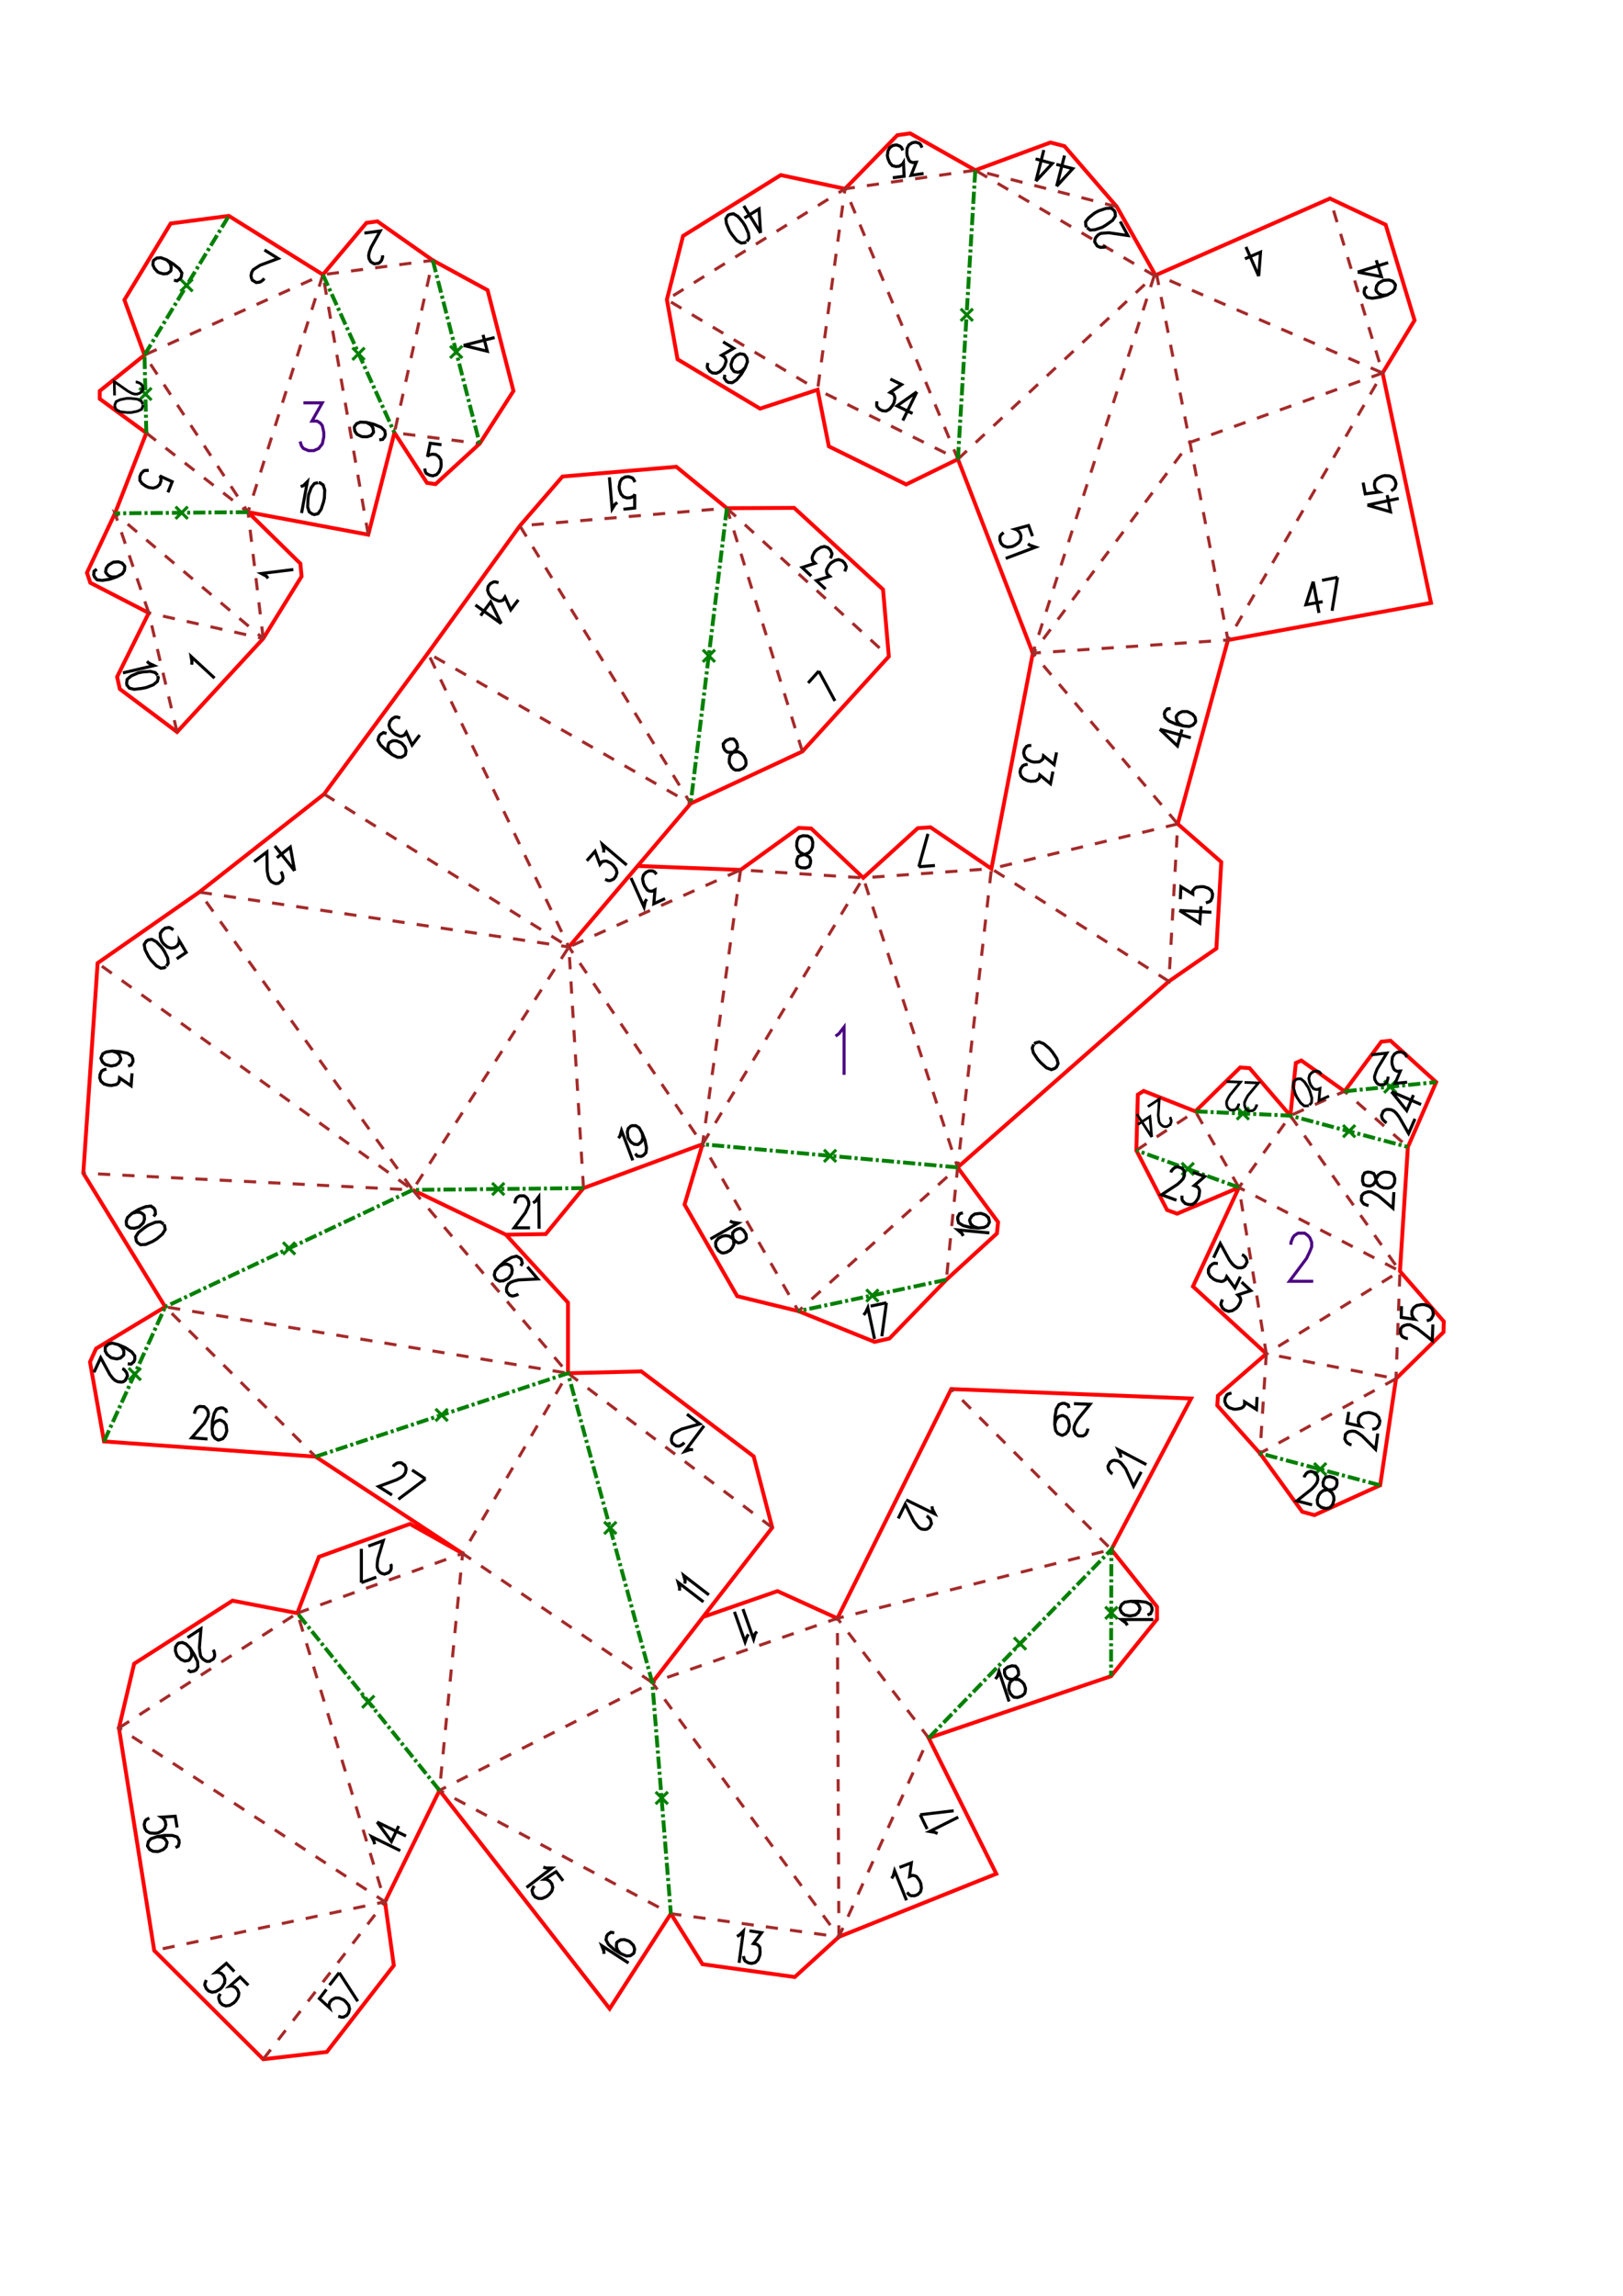 <?xml version="1.0" encoding="UTF-8" standalone="no"?>
<svg
   height="297mm"
   viewBox="0 0 533 754"
   width="210mm"
   version="1.1"
   id="svg156"
   sodipodi:docname="moineau150_H14_lang_A4x2.svg"
   inkscape:version="1.3.2 (1:1.3.2+202311252150+091e20ef0f)"
   xmlns:inkscape="http://www.inkscape.org/namespaces/inkscape"
   xmlns:sodipodi="http://sodipodi.sourceforge.net/DTD/sodipodi-0.dtd"
   xmlns="http://www.w3.org/2000/svg"
   xmlns:svg="http://www.w3.org/2000/svg">
  <defs
     id="defs156" />
  <sodipodi:namedview
     id="namedview156"
     pagecolor="#ffffff"
     bordercolor="#000000"
     borderopacity="0.25"
     inkscape:showpageshadow="2"
     inkscape:pageopacity="0.0"
     inkscape:pagecheckerboard="0"
     inkscape:deskcolor="#d1d1d1"
     inkscape:document-units="mm"
     showgrid="false"
     inkscape:zoom="0.57412142"
     inkscape:cx="790.77349"
     inkscape:cy="461.57484"
     inkscape:window-width="1920"
     inkscape:window-height="1008"
     inkscape:window-x="0"
     inkscape:window-y="0"
     inkscape:window-maximized="1"
     inkscape:current-layer="svg156" />
  <style
     type="text/css"
     id="style1"><![CDATA[
			path {
				fill: none;
			}
		]]></style>
  <g
     id="page_001">
    <path
       d="m 436.8,65.2 18.3,8.6 9.5,31.4 -10.5,17.3 15.9,75.5 -66.7,12.2 -16.5,60.4 14.3,12.5 -1.6,28.4 -15.6,10.8 -69.4,61.1 13.3,18 -0.4,3.7 -16.6,15.2 -18.7,19.3 -4.9,1.1 -25,-10.1 -20.1,-4.9 -17.3,-30.1 5.9,-19.8 -39.1,14.4 -12.4,15.1 -13.083,0.203 L 135.5,390.8 166.117,405.503 186.5,427.8 V 451 l 24.1,-0.6 36.9,27.9 6.1,23.4 -39.4,50.9 16.677,-21.544 24.443,-8.491 L 275,531.5 l 37.4,-75.3 78.8,3.1 -26.2,49.6 15,18.8 v 4.1 l -15.1,18.7 -59.9,20.3 22.2,44.6 -51.7,20.7 -14.5,13.2 -30.3,-4.2 -10.4,-16.6 -20.1,31.2 -55.9,-71.7 -17.9,36.6 2.9,20.9 -22,28.4 -20.9,2.4 -35.8,-35.7 -11.6,-73.1 5,-21.1 32.3,-20.7 21.3,4.1 7.1,-18.5 29.9,-10.8 17.3,9.7 -48.3,-31.8 -69.5,-5 -4.6,-26.1 2,-4.4 22.7,-13.7 -26.9,-43.9 4.7,-69 33.4,-23.3 41,-32.2 34.1,-46.3 30.2,-41.8 14,-16.2 37.4,-3.2 16.6,13.6 22.1,-0.1 29.2,26.8 1.9,22 -28.4,31.2 -36.7,17.1 -40,47.1 22.6,-26.6 v 0 l 33.8,1.3 19.1,-13.8 4.1,0.2 17.1,16.2 17.9,-16.3 4.2,-0.3 20,13.6 13.6,-70.8 -24.6,-63.7 -17,8.3 -25.4,-12.5 -3.7,-18.6 -18.9,6.2 -27.1,-16.2 -3.5,-19.6 5.3,-20.9 32.1,-20 21.1,4.5 17.2,-17.6 4.2,-0.6 21.4,12.1 24.7,-9.1 4.6,1.2 17.2,19.9 12.7,22.5 z m -63.1,294.3 1.9,-1.2 17,6.7 14.7,-14.4 3.1,0.2 13.4,15.6 1.8,-17.3 1.8,-0.8 14.2,10.1 12.1,-16.3 3,-0.3 15,13.6 -9.3,21.3 -2.6,40.8 14.4,16.5 -0.1,3.5 -15.6,15.3 -5.2,35 -21.6,9.8 -4,-1.1 -13.9,-19.2 -14,-15.7 0.2,-3.2 15.9,-13.8 -24.1,-22.1 15.1,-32.5 -20.3,8.6 -3.3,-1.2 -10.1,-19.6 z M 160.1,95.3 l 8.5,33.1 -11.1,17.3 -14.5,13.3 -2.8,-0.4 -10.7,-16.5 -8.6,33.5 -39.5,-7.4 17.2,16.9 0.4,4.2 -12.6,20.4 -28.3,30.7 -18.8,-14.1 -0.9,-4 10.4,-21 -19.2,-9.9 -1.1,-3.3 9.2,-19.5 L 48,142.2 32.7,131 v -2.6 L 47.4,116.6 40.8,98.5 56,73.4 75.1,70.9 106,90.2 l 14.3,-17 3.6,-0.5 18.2,12.8 z"
       id="coupes_001"
       stroke="#ff0000"
       stroke-width="1.27"
       sodipodi:nodetypes="cccccccccccccccccccccccccccccccccccccccccccccccccccccccccccccccccccccccccccccccccccccccccccccccccccccccccccccccccccccccccccccccccccccccccccccccccccccccccccccccccccccccc" />
    <path
       d="m 106.4,260.8 80.4,50.2 56.4,-25.3 40.3,2.6 42.1,-3 -11.1,98.1 -31,-95.1 -52.8,87.5 -43.9,-64.8 m 56.4,-25.3 -12.5,90.1 31.5,54.8 52.3,-47.2 -3.7,36.9 M 191.6,390.2 186.8,311 135.5,390.8 32,316.3 m 231.5,-69.5 -24.8,-79.9 -68,5.8 56.1,91.2 -86.3,-49.4 46.3,96.5 -121.4,-18 70.1,97.8 -108.2,-5.5 m 211.4,-218.4 53.2,48.7 m 94.9,55 -61.2,14.7 58.3,37 2.9,-51.7 -47.6,-56.1 64.1,-4.3 m -267.8,180.6 51,60.2 -132.3,-21.8 49.4,49.2 m 275.5,-387.9 -39.9,124 51.6,-69.2 63.3,-22.8 -50.8,87.7 -12.5,-64.9 -10.9,-55 74.2,32.2 -17.3,-57.3 M 314.6,150.8 379.1,90.5 320.3,55.9 m 46.5,12 -46.5,-12 -42.8,6.1 37.1,88.8 -46.1,-22.8 9,-66 -58.5,36.4 49.5,29.6 m -14.9,373.7 -67.1,-50.7 -34.6,59.2 62.3,42.4 -69.9,35.4 76,40.5 55.2,7.6 -0.5,-104.6 -60.8,21.1 61.3,83.5 29.5,-65.3 -30,-39.3 90,-22.6 -52.6,-52.7 M 97.6,529.8 151.9,510.2 144.3,588 M 39,567.5 l 58.6,-37.7 28.8,94.8 z m 47.4,108.8 40,-51.7 -75.8,16 m 373.2,-274.2 36,51.1 -52.9,-27.5 16.9,-23.6 17.8,-8 20.8,18.3 m -89.2,1.1 19.4,-12.8 14.3,25 9,54.6 43.9,-27.1 -1.3,35.3 m 0,0 -44.7,24.5 2.1,-32.7 z M 48,142.2 l 33.4,26 24.6,-78 -58.6,26.4 34,51.6 5,41.5 m -37.6,-8.4 -11.1,-32.7 48.7,41.1 -37.6,-8.4 m 9.3,39.1 -9.3,-39.1 m 72.1,-25.7 -14.9,-85.4 36.1,-4.7 -12.6,56.6 28,3.6"
       id="plisM_001"
       stroke="#a52a2a"
       stroke-dasharray="4"
       sodipodi:nodetypes="cccccccccccccccccccccccccccccccccccccccccccccccccccccccccccccccccccccccccccccccccccccccccccccccccccccccccccccccccccc" />
    <path
       d="M 255.1 330.0 L 259.1 334.0 M 259.1 330.0 L 255.1 334.0 M 297.0 333.8 L 301.0 337.8 M 301.0 333.8 L 297.0 337.8 M 235.0 328.7 L 239.0 332.7 M 239.0 328.7 L 235.0 332.7 M 261.4 285.0 L 265.4 289.0 M 265.4 285.0 L 261.4 289.0 M 244.4 401.2 L 248.4 405.2 M 248.4 401.2 L 244.4 405.2 M 286.3 405.0 L 290.3 409.0 M 290.3 405.0 L 286.3 409.0 M 310.7 399.8 L 314.7 403.8 M 314.7 399.8 L 310.7 403.8 M 206.7 341.4 L 210.7 345.4 M 210.7 341.4 L 206.7 345.4 M 213.0 296.3 L 217.0 300.3 M 217.0 296.3 L 213.0 300.3 M 187.2 348.6 L 191.2 352.6 M 191.2 348.6 L 187.2 352.6 M 159.1 348.9 L 163.1 352.9 M 163.1 348.9 L 159.1 352.9 M 98.5 339.9 L 102.5 343.9 M 102.5 339.9 L 98.5 343.9 M 124.1 300.0 L 128.1 304.0 M 128.1 300.0 L 124.1 304.0 M 144.6 283.9 L 148.6 287.9 M 148.6 283.9 L 144.6 287.9 M 81.8 351.6 L 85.8 355.6 M 85.8 351.6 L 81.8 355.6 M 161.6 260.8 L 165.6 264.8 M 165.6 260.8 L 161.6 264.8 M 181.7 237.2 L 185.7 241.2 M 185.7 237.2 L 181.7 241.2 M 196.8 216.3 L 200.8 220.3 M 200.8 216.3 L 196.8 220.3 M 202.7 167.8 L 206.7 171.8 M 206.7 167.8 L 202.7 171.8 M 249.1 204.9 L 253.1 208.9 M 253.1 204.9 L 249.1 208.9 M 79.4 386.0 L 83.4 390.0 M 83.4 386.0 L 79.4 390.0 M 263.3 189.2 L 267.3 193.2 M 267.3 189.2 L 263.3 193.2 M 302.6 284.8 L 306.6 288.8 M 306.6 284.8 L 302.6 288.8 M 318.0 332.3 L 322.0 336.3 M 322.0 332.3 L 318.0 336.3 M 352.8 301.8 L 356.8 305.8 M 356.8 301.8 L 352.8 305.8 M 354.2 275.9 L 358.2 279.9 M 358.2 275.9 L 354.2 279.9 M 383.4 294.5 L 387.4 298.5 M 387.4 294.5 L 383.4 298.5 M 361.0 240.5 L 365.0 244.5 M 365.0 240.5 L 361.0 244.5 M 369.2 210.4 L 373.2 214.4 M 373.2 210.4 L 369.2 214.4 M 363.0 177.9 L 367.0 181.9 M 367.0 177.9 L 363.0 181.9 M 395.1 175.8 L 399.1 179.8 M 399.1 175.8 L 395.1 179.8 M 159.0 418.9 L 163.0 422.9 M 163.0 418.9 L 159.0 422.9 M 118.3 438.1 L 122.3 442.1 M 122.3 438.1 L 118.3 442.1 M 76.9 451.8 L 80.9 455.8 M 80.9 451.8 L 76.9 455.8 M 420.5 131.9 L 424.5 135.9 M 424.5 131.9 L 420.5 135.9 M 426.7 164.3 L 430.7 168.3 M 430.7 164.3 L 426.7 168.3 M 415.0 104.4 L 419.0 108.4 M 419.0 104.4 L 415.0 108.4 M 383.4 115.8 L 387.4 119.8 M 387.4 115.8 L 383.4 119.8 M 443.5 91.9 L 447.5 95.9 M 447.5 91.9 L 443.5 95.9 M 357.1 150.5 L 361.1 154.5 M 361.1 150.5 L 357.1 154.5 M 344.9 118.7 L 348.9 122.7 M 348.9 118.7 L 344.9 122.7 M 347.7 71.2 L 351.7 75.2 M 351.7 71.2 L 347.7 75.2 M 296.9 56.9 L 300.9 60.9 M 300.9 56.9 L 296.9 60.9 M 294.1 104.4 L 298.1 108.4 M 298.1 104.4 L 294.1 108.4 M 289.5 137.4 L 293.5 141.4 M 293.5 137.4 L 289.5 141.4 M 271.0 93.0 L 275.0 97.0 M 275.0 93.0 L 271.0 97.0 M 241.7 111.2 L 245.7 115.2 M 245.7 111.2 L 241.7 115.2 M 246.3 78.2 L 250.3 82.2 M 250.3 78.2 L 246.3 82.2 M 341.5 59.9 L 345.5 63.9 M 345.5 59.9 L 341.5 63.9 M 167.2 478.6 L 171.2 482.6 M 171.2 478.6 L 167.2 482.6 M 181.1 529.4 L 185.1 533.4 M 185.1 529.4 L 181.1 533.4 M 218.0 474.3 L 222.0 478.3 M 222.0 474.3 L 218.0 478.3 M 146.1 547.1 L 150.1 551.1 M 150.1 547.1 L 146.1 551.1 M 177.3 568.3 L 181.3 572.3 M 181.3 568.3 L 177.3 572.3 M 180.3 606.2 L 184.3 610.2 M 184.3 606.2 L 180.3 610.2 M 242.9 592.4 L 246.9 596.4 M 246.9 592.4 L 242.9 596.4 M 245.9 630.3 L 249.9 634.3 M 249.9 630.3 L 245.9 634.3 M 273.3 581.8 L 277.3 585.8 M 277.3 581.8 L 273.3 585.8 M 242.6 540.0 L 246.6 544.0 M 246.6 540.0 L 242.6 544.0 M 288.2 601.5 L 292.2 605.5 M 292.2 601.5 L 288.2 605.5 M 288.0 549.2 L 292.0 553.2 M 292.0 549.2 L 288.0 553.2 M 318.0 518.2 L 322.0 522.2 M 322.0 518.2 L 318.0 522.2 M 336.7 480.5 L 340.7 484.5 M 340.7 480.5 L 336.7 484.5 M 122.8 518.0 L 126.8 522.0 M 126.8 518.0 L 122.8 522.0 M 110.0 575.2 L 114.0 579.2 M 114.0 575.2 L 110.0 579.2 M 80.7 594.1 L 84.7 598.1 M 84.7 594.1 L 80.7 598.1 M 66.3 546.7 L 70.3 550.7 M 70.3 546.7 L 66.3 550.7 M 86.5 630.6 L 90.5 634.6 M 90.5 630.6 L 86.5 634.6 M 104.4 648.5 L 108.4 652.5 M 108.4 648.5 L 104.4 652.5 M 439.8 389.9 L 443.8 393.9 M 443.8 389.9 L 439.8 393.9 M 413.3 376.2 L 417.3 380.2 M 417.3 376.2 L 413.3 380.2 M 431.4 401.8 L 435.4 405.8 M 435.4 401.8 L 431.4 405.8 M 435.9 429.1 L 439.9 433.1 M 439.9 429.1 L 435.9 433.1 M 409.4 415.3 L 413.4 419.3 M 413.4 415.3 L 409.4 419.3 M 397.8 375.5 L 401.8 379.5 M 401.8 375.5 L 397.8 379.5 M 380.9 369.4 L 384.9 373.4 M 384.9 369.4 L 380.9 373.4 M 450.0 365.5 L 454.0 369.5 M 454.0 365.5 L 450.0 369.5 M 430.7 360.4 L 434.7 364.4 M 434.7 360.4 L 430.7 364.4 M 457.2 433.2 L 461.2 437.2 M 461.2 433.2 L 457.2 437.2 M 435.2 446.7 L 439.2 450.7 M 439.2 446.7 L 435.2 450.7 M 434.2 463.1 L 438.2 467.1 M 438.2 463.1 L 434.2 467.1 M 412.9 459.0 L 416.9 463.0 M 416.9 459.0 L 412.9 463.0 M 74.7 101.4 L 78.7 105.4 M 78.7 101.4 L 74.7 105.4 M 91.7 127.2 L 95.7 131.2 M 95.7 127.2 L 91.7 131.2 M 62.4 140.4 L 66.4 144.4 M 66.4 140.4 L 62.4 144.4 M 62.7 153.2 L 66.7 157.2 M 66.7 153.2 L 62.7 157.2 M 81.9 187.0 L 85.9 191.0 M 85.9 187.0 L 81.9 191.0 M 60.0 187.1 L 64.0 191.1 M 64.0 187.1 L 60.0 191.1 M 65.6 203.5 L 69.6 207.5 M 69.6 203.5 L 65.6 207.5 M 41.3 182.9 L 45.3 186.9 M 45.3 182.9 L 41.3 186.9 M 51.4 218.8 L 55.4 222.8 M 55.4 218.8 L 51.4 222.8 M 111.5 130.9 L 115.5 134.9 M 115.5 130.9 L 111.5 134.9 M 122.0 85.8 L 126.0 89.8 M 126.0 85.8 L 122.0 89.8 M 133.8 111.8 L 137.8 115.8 M 137.8 111.8 L 133.8 115.8 M 141.5 141.9 L 145.5 145.9 M 145.5 141.9 L 141.5 145.9"
       display="none"
       id="marqueM_001"
       stroke="brown" />
    <path
       d="m 314.5,383.4 -83.8,-7.6 m 80.1,44.5 -48.6,10.3 m -70.6,-40.4 -56.1,0.6 m 103.2,-223.9 -11.9,97 m -91.3,126.9 -81.3,38.4 m 49.4,49.2 82.9,-27.4 27.7,101.6 6.1,75.9 M 34.1,473.4 54.2,429.2 m 260.4,-278.4 5.7,-94.9 m -15.3,514.9 60,-61.9 -0.1,41.6 M 144.3,588 97.6,529.8 m 295,-164.8 31.2,1.4 38.6,10.3 M 406.9,390 373.2,377.8 m 80.1,110 -39.5,-10.5 m 27.8,-118.9 30.1,-3 M 47.4,116.6 75.1,70.9 M 48,142.2 47.4,116.6 m 34,51.6 -43.7,0.4 m 68.3,-78.4 23.5,51.9 m 12.6,-56.6 15.4,60.2"
       id="plisV_001"
       stroke="#008000"
       stroke-dasharray="4, 1, 1, 1"
       stroke-width="1.27"
       sodipodi:nodetypes="cccccccccccccccccccccccccccccccccccccccccc" />
    <path
       d="M 270.6 377.6 L 274.6 381.6 M 274.6 377.6 L 270.6 381.6 M 284.5 423.5 L 288.5 427.5 M 288.5 423.5 L 284.5 427.5 M 161.6 388.5 L 165.6 392.5 M 165.6 388.5 L 161.6 392.5 M 230.8 213.4 L 234.8 217.4 M 234.8 213.4 L 230.8 217.4 M 92.9 408.0 L 96.9 412.0 M 96.9 408.0 L 92.9 412.0 M 143.0 462.7 L 147.0 466.7 M 147.0 462.7 L 143.0 466.7 M 42.2 449.3 L 46.2 453.3 M 46.2 449.3 L 42.2 453.3 M 315.5 101.4 L 319.5 105.4 M 319.5 101.4 L 315.5 105.4 M 198.4 499.8 L 202.4 503.8 M 202.4 499.8 L 198.4 503.8 M 215.3 588.5 L 219.3 592.5 M 219.3 588.5 L 215.3 592.5 M 333.0 537.8 L 337.0 541.8 M 337.0 537.8 L 333.0 541.8 M 363.0 527.7 L 367.0 531.7 M 367.0 527.7 L 363.0 531.7 M 118.9 556.9 L 122.9 560.9 M 122.9 556.9 L 118.9 560.9 M 441.1 369.5 L 445.1 373.5 M 445.1 369.5 L 441.1 373.5 M 406.2 363.7 L 410.2 367.7 M 410.2 363.7 L 406.2 367.7 M 388.1 381.9 L 392.1 385.9 M 392.1 381.9 L 388.1 385.9 M 431.6 480.5 L 435.6 484.5 M 435.6 480.5 L 431.6 484.5 M 454.6 354.9 L 458.6 358.9 M 458.6 354.9 L 454.6 358.9 M 59.2 91.7 L 63.2 95.7 M 63.2 91.7 L 59.2 95.7 M 45.7 127.4 L 49.7 131.4 M 49.7 127.4 L 45.7 131.4 M 57.6 166.4 L 61.6 170.4 M 61.6 166.4 L 57.6 170.4 M 115.7 114.2 L 119.7 118.2 M 119.7 114.2 L 115.7 118.2 M 147.8 113.6 L 151.8 117.6 M 151.8 113.6 L 147.8 117.6"
       id="marqueV_001"
       stroke="green" />
    <g
       id="nums_001">
      <path
         d="m 264.526,285.058 1.2,-0.5 0.4,-0.9 0.1,-1 -0.3,-1 -0.8,-0.6 -1.4,-0.6 -1.1,-0.6 -0.7,-1 -0.3,-1 0.1,-1.5 0.4,-1 0.4,-0.5 1.2,-0.4 1.5,0.1 1.1,0.6 0.3,0.5 0.3,1 -0.1,1.5 -0.4,1 -0.8,0.9 -1.2,0.5 -1.5,0.4 -0.8,0.4 -0.4,1 -0.1,1 0.3,1 1.1,0.6 1.7,0.1"
         stroke="#000000"
         stroke-width="1"
         id="path1" />
      <path
         d="m 239.699,401.011 0.8,0.4 1.9,0.3 -9.1,5.2 m 10.9,-2.8 -1,-0.7 -1,0.2 -0.9,0.5 -0.7,0.8 v 0.9 l 0.3,1.6 0.1,1.2 -0.5,1.1 -0.7,0.9 -1.3,0.7 -1,0.2 -0.6,-0.1 -1,-0.7 -0.8,-1.3 -0.1,-1.3 0.2,-0.5 0.7,-0.9 1.3,-0.7 1.1,-0.2 1.2,0.2 1,0.7 1.2,1.1 0.8,0.4 1,-0.2 0.9,-0.5 0.7,-0.8 -0.1,-1.3 -0.9,-1.4"
         stroke="#000000"
         stroke-width="1"
         id="path2" />
      <path
         d="m 316.333,405.923 -0.4,-0.8 -1.4,-1.2 10.4,1 m -8.7,-6.6 -1.1,0.3 -0.6,1.1 v 0.7 l 0.3,1.2 1.5,0.9 2.4,0.6 2.5,0.2 2,-0.2 1.1,-0.6 0.6,-1.1 v -0.3 l -0.3,-1.2 -1,-0.9 -1.4,-0.5 h -0.5 l -1.6,0.2 -1,0.7 -0.6,1 -0.1,0.4 0.4,1.2 0.9,0.8 1.5,0.5"
         stroke="#000000"
         stroke-width="1"
         id="path3" />
      <path
         d="m 283.61,431.865 0.6,-0.7 0.8,-1.7 2.2,10.3 m 3.9,-11.9 -1.5,11 m -3.7,-9.9 5.2,-1.1"
         stroke="#000000"
         stroke-width="1"
         id="path4" />
      <path
         d="m 218.398,295.122 -3.7,1.7 0.4,-4.6 -1,0.5 -0.9,-0.1 -0.6,-0.3 -0.9,-1.3 -0.4,-0.9 -0.3,-1.5 0.3,-1.2 0.8,-0.9 1,-0.5 h 1.2 l 0.6,0.3 0.7,0.8 m -3.2,8.2 -0.5,0.7 -0.4,1.9 -4.3,-9.6"
         stroke="#000000"
         stroke-width="1"
         id="path5" />
      <path
         d="M 203.1 373.8 L 203.6 373.1 L 204.1 371.3 L 207.8 381.1 M 210.9 372.2 L 211.1 373.7 L 210.7 374.9 L 209.8 375.7 L 209.5 375.9 L 208.3 375.8 L 207.2 375.1 L 206.3 373.8 L 206.2 373.4 L 206.0 371.8 L 206.3 370.6 L 207.2 369.8 L 207.6 369.7 L 208.8 369.7 L 209.9 370.4 L 210.9 372.2 L 211.8 374.5 L 212.3 377.0 L 212.1 378.6 L 211.2 379.5 L 210.5 379.8 L 209.3 379.7 L 208.6 378.9"
         stroke="black"
         stroke-width="1"
         id="path6" />
      <path
         d="m 169.123,395.248 v -0.5 l 0.3,-1 0.4,-0.5 0.8,-0.5 h 1.5 l 0.7,0.5 0.4,0.5 0.4,1 v 1 l -0.4,1 -0.7,1.5 -3.7,5 h 5.2 m 1,-8.2 0.8,-0.5 1.1,-1.5 0.1,10.5"
         stroke="#000000"
         stroke-width="1"
         id="path7" />
      <path
         d="M 96.7 286.0 L 95.3 278.2 L 90.9 281.7 M 96.7 286.0 L 90.2 277.8 M 92.2 286.3 L 92.5 286.7 L 92.8 287.7 L 92.9 288.3 L 92.6 289.2 L 91.4 290.1 L 90.5 290.2 L 89.9 290.0 L 89.0 289.5 L 88.4 288.7 L 88.0 287.7 L 87.7 286.0 L 87.6 279.8 L 83.4 283.0"
         stroke="black"
         stroke-width="1"
         id="path8" />
      <path
         d="M 58.0 314.9 L 61.1 312.8 L 58.8 308.9 L 58.8 309.5 L 58.2 310.6 L 57.3 311.2 L 56.1 311.4 L 54.9 311.0 L 53.7 310.0 L 53.1 309.2 L 52.6 307.8 L 52.6 306.5 L 53.3 305.5 L 54.2 304.8 L 55.4 304.6 L 56.0 304.8 L 56.9 305.4 M 54.6 317.3 L 55.2 316.3 L 55.0 314.6 L 53.9 312.4 L 53.0 311.1 L 51.3 309.3 L 49.8 308.5 L 48.6 308.7 L 48.0 309.1 L 47.3 310.2 L 47.6 311.9 L 48.7 314.1 L 49.6 315.4 L 51.3 317.2 L 52.8 318.0 L 54.0 317.8 L 54.4 317.4"
         stroke="black"
         stroke-width="1"
         id="path9" />
      <path
         d="M 137.8 241.4 L 135.3 244.7 L 133.4 240.5 L 132.8 241.4 L 131.9 241.8 L 131.3 241.8 L 129.9 241.2 L 129.1 240.6 L 128.1 239.4 L 127.7 238.2 L 128.0 237.0 L 128.7 236.1 L 129.7 235.5 L 130.4 235.5 L 131.4 235.8 M 128.7 247.8 L 127.7 246.6 L 127.3 245.4 L 127.6 244.2 L 127.8 243.9 L 128.9 243.3 L 130.2 243.3 L 131.6 243.9 L 132.0 244.2 L 133.0 245.4 L 133.3 246.6 L 133.1 247.8 L 132.8 248.1 L 131.8 248.7 L 130.5 248.7 L 128.7 247.8 L 126.7 246.3 L 124.9 244.6 L 124.1 243.1 L 124.4 241.9 L 124.8 241.3 L 125.9 240.6 L 126.9 240.9"
         stroke="black"
         stroke-width="1"
         id="path10" />
      <path
         d="M 192.7 282.7 L 195.4 279.6 L 197.0 283.9 L 197.7 283.0 L 198.6 282.8 L 199.2 282.8 L 200.6 283.5 L 201.4 284.2 L 202.3 285.4 L 202.6 286.6 L 202.2 287.8 L 201.5 288.7 L 200.4 289.2 L 199.7 289.2 L 198.7 288.8 M 198.2 280.0 L 198.3 279.1 L 197.8 277.3 L 205.8 284.1"
         stroke="black"
         stroke-width="1"
         id="path11" />
      <path
         d="M 170.2 197.0 L 167.7 200.3 L 165.8 196.1 L 165.2 197.1 L 164.3 197.4 L 163.7 197.4 L 162.3 196.8 L 161.4 196.2 L 160.5 195.0 L 160.1 193.8 L 160.3 192.6 L 161.0 191.7 L 162.1 191.1 L 162.7 191.1 L 163.7 191.4 M 164.6 204.8 L 161.1 197.7 L 157.8 202.2 M 164.6 204.8 L 156.1 198.7"
         stroke="black"
         stroke-width="1"
         id="path12" />
      <path
         d="m 204.719,167.247 3.7,-0.4 v -4.5 l -0.3,0.6 -1.1,0.5 -1.1,0.1 -1.2,-0.4 -0.8,-0.9 -0.5,-1.4 -0.1,-1 0.3,-1.6 0.6,-1 1.1,-0.6 1.1,-0.1 1.2,0.4 0.4,0.4 0.5,1 m -5.8,6.7 -0.7,0.5 -1,1.6 -0.9,-10.4"
         stroke="#000000"
         stroke-width="1"
         id="path13" />
      <path
         d="M 238.3 243.4 L 237.5 244.3 L 237.6 245.4 L 238.0 246.3 L 238.8 247.0 L 239.6 247.1 L 241.2 247.0 L 242.4 246.9 L 243.5 247.5 L 244.3 248.3 L 244.9 249.6 L 245.0 250.7 L 244.9 251.3 L 244.1 252.3 L 242.7 252.9 L 241.5 252.9 L 240.9 252.6 L 240.2 251.9 L 239.5 250.5 L 239.5 249.4 L 239.7 248.2 L 240.5 247.3 L 241.7 246.2 L 242.2 245.4 L 242.1 244.4 L 241.7 243.5 L 240.9 242.7 L 239.7 242.7 L 238.1 243.4"
         stroke="black"
         stroke-width="1"
         id="path14" />
      <path
         d="M 42.0 350.1 L 43.0 349.8 L 43.6 348.7 L 43.6 347.9 L 43.2 346.8 L 41.8 345.9 L 39.3 345.4 L 36.8 345.2 L 34.8 345.5 L 33.7 346.1 L 33.2 347.2 L 33.1 347.6 L 33.6 348.8 L 34.5 349.6 L 36.0 350.0 L 36.5 350.1 L 38.0 349.8 L 39.0 349.1 L 39.6 348.0 L 39.6 347.7 L 39.2 346.5 L 38.3 345.7 L 36.8 345.2 M 43.3 352.5 L 43.0 356.6 L 39.2 354.0 L 39.1 355.2 L 38.6 355.9 L 38.1 356.2 L 36.5 356.5 L 35.5 356.4 L 34.1 356.0 L 33.1 355.1 L 32.7 354.0 L 32.8 352.9 L 33.3 351.8 L 33.9 351.4 L 34.9 351.1"
         stroke="black"
         stroke-width="1"
         id="path15" />
      <path
         d="M 50.4 399.5 L 51.0 398.7 L 50.9 397.5 L 50.5 396.8 L 49.5 396.1 L 47.8 396.3 L 45.5 397.2 L 43.3 398.5 L 41.8 399.9 L 41.4 401.1 L 41.5 402.3 L 41.7 402.6 L 42.7 403.3 L 44.0 403.4 L 45.5 403.0 L 45.9 402.7 L 47.0 401.6 L 47.4 400.4 L 47.3 399.2 L 47.1 398.9 L 46.1 398.2 L 44.8 398.1 L 43.3 398.5 M 53.7 402.0 L 52.6 401.3 L 51.0 401.4 L 48.6 402.4 L 47.4 403.2 L 45.4 404.8 L 44.5 406.2 L 44.7 407.5 L 45.1 408.1 L 46.1 408.8 L 47.8 408.7 L 50.1 407.7 L 51.4 406.9 L 53.3 405.3 L 54.2 403.8 L 54.0 402.6 L 53.8 402.1"
         stroke="black"
         stroke-width="1"
         id="path16" />
      <path
         d="m 271.112,193.474 -3,-2.8 4.4,-1.4 -0.9,-0.8 -0.2,-0.9 0.1,-0.6 0.7,-1.3 0.7,-0.8 1.3,-0.8 1.2,-0.3 1.2,0.4 0.8,0.8 0.5,1.1 -0.1,0.6 -0.4,1 m -11,1.5 -3,-2.8 4.3,-1.4 -0.8,-0.8 -0.2,-0.9 0.1,-0.6 0.7,-1.4 0.7,-0.7 1.3,-0.8 1.2,-0.3 1.2,0.4 0.8,0.8 0.5,1.1 -0.1,0.6 -0.4,1"
         stroke="#000000"
         stroke-width="1"
         id="path17" />
      <path
         d="M 268.9 220.4 L 274.2 230.2 M 265.4 224.3 L 268.9 220.4"
         stroke="black"
         stroke-width="1"
         id="path18" />
      <path
         d="m 301.754,284.65 3,-10.8 m 2.3,10.4 -5.3,0.4"
         stroke="#000000"
         stroke-width="1"
         id="path19" />
      <path
         d="M 339.5 343.0 L 339.0 344.2 L 339.4 345.8 L 340.8 347.9 L 341.8 349.0 L 343.7 350.7 L 345.3 351.3 L 346.4 350.9 L 347.0 350.4 L 347.5 349.3 L 347.1 347.7 L 345.7 345.6 L 344.7 344.4 L 342.8 342.8 L 341.3 342.2 L 340.1 342.5 L 339.7 342.9"
         stroke="black"
         stroke-width="1"
         id="path20" />
      <path
         d="m 387.348,299.014 6.7,4.2 0.4,-5.6 m -7.1,1.4 10.5,0.6 m -10.2,-4.3 0.2,-4.1 3.9,2.4 v -1.1 l 0.6,-0.7 0.5,-0.4 1.5,-0.2 h 1 l 1.5,0.5 1,0.8 0.4,1.1 -0.1,1.1 -0.5,1.1 -0.6,0.4 -1,0.3"
         stroke="#000000"
         stroke-width="1"
         id="path21" />
      <path
         d="M 347.0 247.1 L 346.2 251.1 L 342.7 248.2 L 342.5 249.3 L 341.8 249.9 L 341.3 250.2 L 339.7 250.3 L 338.7 250.1 L 337.3 249.4 L 336.5 248.5 L 336.2 247.3 L 336.4 246.2 L 337.1 245.2 L 337.7 244.9 L 338.7 244.8 M 345.8 253.4 L 345.0 257.4 L 341.5 254.5 L 341.3 255.6 L 340.6 256.2 L 340.1 256.5 L 338.5 256.6 L 337.5 256.4 L 336.1 255.7 L 335.3 254.8 L 335.0 253.6 L 335.2 252.5 L 335.9 251.5 L 336.5 251.2 L 337.5 251.0"
         stroke="black"
         stroke-width="1"
         id="path22" />
      <path
         d="M 380.9 239.5 L 386.7 245.0 L 388.2 239.6 M 380.9 239.5 L 391.1 242.3 M 384.5 232.7 L 383.4 232.8 L 382.6 233.7 L 382.4 234.4 L 382.6 235.6 L 383.9 236.8 L 386.2 237.8 L 388.6 238.4 L 390.6 238.6 L 391.8 238.1 L 392.6 237.2 L 392.7 236.8 L 392.5 235.6 L 391.7 234.6 L 390.4 233.9 L 389.9 233.7 L 388.3 233.7 L 387.2 234.2 L 386.4 235.1 L 386.3 235.5 L 386.5 236.7 L 387.2 237.7 L 388.6 238.4"
         stroke="black"
         stroke-width="1"
         id="path23" />
      <path
         d="m 170.193,424.951 -0.4,0.3 -1,0.3 -0.6,0.1 -0.9,-0.3 -0.9,-1.1 -0.1,-0.9 0.1,-0.6 0.5,-1 0.8,-0.6 1,-0.4 1.6,-0.4 6.3,-0.3 -3.4,-4 m -9.3,-0.1 1.4,-0.7 1.2,-0.1 1.1,0.5 0.3,0.3 0.3,1.2 -0.2,1.2 -0.9,1.3 -0.4,0.3 -1.4,0.7 -1.3,0.1 -1.1,-0.6 -0.2,-0.3 -0.4,-1.1 0.3,-1.3 1.3,-1.5 1.9,-1.7 2.2,-1.3 1.6,-0.4 1.1,0.6 0.5,0.5 0.3,1.2 -0.5,0.9"
         stroke="#000000"
         stroke-width="1"
         id="path24" />
      <path
         d="M 63.8 464.3 L 63.9 463.8 L 64.3 462.8 L 64.7 462.3 L 65.5 461.9 L 67.0 462.0 L 67.7 462.6 L 68.1 463.1 L 68.4 464.1 L 68.3 465.1 L 67.8 466.1 L 67.0 467.5 L 62.9 472.2 L 68.1 472.6 M 74.4 464.0 L 74.1 463.0 L 73.1 462.4 L 72.3 462.4 L 71.1 462.8 L 70.3 464.2 L 69.7 466.7 L 69.6 469.2 L 69.8 471.2 L 70.5 472.3 L 71.5 472.9 L 71.9 472.9 L 73.1 472.5 L 73.9 471.5 L 74.4 470.1 L 74.4 469.6 L 74.2 468.0 L 73.5 467.0 L 72.4 466.4 L 72.0 466.4 L 70.9 466.8 L 70.0 467.7 L 69.6 469.2"
         stroke="black"
         stroke-width="1"
         id="path25" />
      <path
         d="m 41.904,447.907 1.1,0.1 0.9,-0.8 0.3,-0.7 v -1.2 l -1,-1.3 -2.1,-1.4 -2.3,-1 -2,-0.5 -1.2,0.3 -0.9,0.8 -0.2,0.3 v 1.2 l 0.6,1.1 1.2,1 0.5,0.2 1.5,0.3 1.2,-0.3 0.9,-0.8 0.2,-0.3 v -1.3 l -0.6,-1.1 -1.2,-0.9 m 1.3,7.9 0.5,0.2 0.7,0.8 0.3,0.5 0.2,0.9 -0.7,1.4 -0.7,0.5 -0.6,0.1 -1.1,-0.1 -0.9,-0.4 -0.8,-0.7 -1,-1.3 -3,-5.5 -2.2,4.8"
         stroke="#000000"
         stroke-width="1"
         id="path26" />
      <path
         d="M 449.1 165.9 L 456.7 168.1 L 455.6 162.6 M 449.1 165.9 L 459.4 163.7 M 447.7 158.5 L 448.4 162.2 L 452.9 161.6 L 452.3 161.3 L 451.6 160.3 L 451.4 159.2 L 451.6 158.0 L 452.5 157.1 L 453.9 156.4 L 454.8 156.2 L 456.4 156.3 L 457.5 156.8 L 458.2 157.8 L 458.5 158.9 L 458.2 160.1 L 457.8 160.6 L 456.9 161.2"
         stroke="black"
         stroke-width="1"
         id="path27" />
      <path
         d="M 431.3 191.0 L 428.9 198.6 L 434.4 197.6 M 431.3 191.0 L 433.2 201.3 M 439.3 189.6 L 437.5 200.6 M 434.2 190.6 L 439.3 189.6"
         stroke="black"
         stroke-width="1"
         id="path28" />
      <path
         d="m 449.013,94.158 -0.8,0.6 -0.2,1.2 0.2,0.7 0.8,1 1.7,0.3 2.5,-0.4 2.4,-0.7 1.8,-1 0.7,-1 0.2,-1.2 -0.1,-0.3 -0.8,-1 -1.2,-0.4 -1.6,0.1 -0.4,0.1 -1.4,0.8 -0.7,1 -0.2,1.2 0.1,0.4 0.8,0.9 1.2,0.5 1.6,-0.1 m -9.7,-7.5 7.8,1.5 -1.7,-5.4 m -6.1,3.9 10,-3.1"
         stroke="#000000"
         stroke-width="1"
         id="path29" />
      <path
         d="M 413.4 90.7 L 414.0 82.8 L 408.9 85.0 M 413.4 90.7 L 409.2 81.1"
         stroke="black"
         stroke-width="1"
         id="path30" />
      <path
         d="M 339.1 176.1 L 337.8 172.6 L 333.4 173.8 L 334.0 174.0 L 334.9 174.9 L 335.3 175.9 L 335.2 177.2 L 334.6 178.2 L 333.3 179.1 L 332.4 179.5 L 330.9 179.7 L 329.6 179.3 L 328.8 178.5 L 328.4 177.4 L 328.4 176.2 L 328.8 175.6 L 329.6 174.9 M 337.6 178.6 L 338.3 179.1 L 340.1 179.7 L 330.3 183.4"
         stroke="black"
         stroke-width="1"
         id="path31" />
      <path
         d="m 303.316,56.984 -4.1,0.6 1.7,-4.3 -1.2,0.1 -0.8,-0.3 -0.4,-0.5 -0.6,-1.4 -0.1,-1 0.1,-1.5 0.6,-1.1 1.1,-0.7 1.1,-0.2 1.2,0.4 0.4,0.4 0.5,1 m -9.6,9.9 3.7,-0.5 -0.2,-4.5 -0.3,0.5 -1.1,0.7 -1.1,0.1 -1.2,-0.3 -0.8,-0.9 -0.6,-1.4 -0.2,-1 0.2,-1.5 0.6,-1.1 1,-0.7 1.2,-0.2 1.1,0.4 0.5,0.4 0.5,1"
         stroke="#000000"
         stroke-width="1"
         id="path32" />
      <path
         d="M 292.4 124.5 L 296.1 126.3 L 292.3 128.9 L 293.4 129.4 L 293.8 130.2 L 293.9 130.8 L 293.6 132.3 L 293.1 133.2 L 292.1 134.4 L 291.0 135.0 L 289.8 134.9 L 288.8 134.4 L 288.0 133.5 L 287.9 132.9 L 288.0 131.8 M 301.1 128.7 L 294.6 133.3 L 299.7 135.8 M 301.1 128.7 L 296.5 138.1"
         stroke="black"
         stroke-width="1"
         id="path33" />
      <path
         d="m 237.457,112.284 3.5,2.1 -4,2.3 1,0.6 0.4,0.8 0.1,0.6 -0.5,1.5 -0.5,0.8 -1.1,1.1 -1.1,0.5 -1.3,-0.1 -0.9,-0.6 -0.7,-1 -0.1,-0.6 0.2,-1.1 m 12.3,1.5 -1.1,1.1 -1.2,0.5 -1.2,-0.2 -0.3,-0.2 -0.7,-1 -0.2,-1.2 0.5,-1.5 0.2,-0.4 1.1,-1.1 1.2,-0.5 1.2,0.2 0.3,0.2 0.7,1 0.2,1.2 -0.7,1.9 -1.3,2.2 -1.6,1.9 -1.4,0.9 -1.3,-0.1 -0.6,-0.4 -0.7,-1 0.2,-1.1"
         stroke="#000000"
         stroke-width="1"
         id="path34" />
      <path
         d="m 249.769,76.51 -0.5,-7.9 -4.8,3 m 5.3,4.9 -5.5,-8.9 m 1,11.7 0.7,-1.1 -0.2,-1.6 -1,-2.3 -0.8,-1.3 -1.6,-1.9 -1.5,-0.9 -1.2,0.2 -0.6,0.3 -0.7,1.1 0.2,1.6 1,2.4 0.8,1.2 1.6,2 1.4,0.8 1.2,-0.1 0.5,-0.3"
         stroke="#000000"
         stroke-width="1"
         id="path35" />
      <path
         d="m 347.016,61.184 5.3,-5.8 -5.4,-1.4 m 0.1,7.2 2.6,-10.1 m -9.4,8.4 5.4,-5.8 -5.5,-1.5 m 0.1,7.3 2.6,-10.2"
         stroke="#000000"
         stroke-width="1"
         id="path36" />
      <path
         d="m 363.225,80.852 -0.5,0.3 -1,0.1 -0.6,-0.1 -0.8,-0.4 -0.8,-1.3 0.1,-0.9 0.3,-0.6 0.7,-0.8 0.9,-0.5 1,-0.1 1.7,-0.1 6.2,0.9 -2.5,-4.6 m -10.9,2 1,0.8 1.6,-0.1 2.4,-0.8 1.3,-0.8 2.1,-1.5 0.9,-1.4 -0.1,-1.2 -0.3,-0.6 -1,-0.8 -1.7,0.1 -2.4,0.8 -1.3,0.7 -2,1.6 -1,1.3 0.1,1.3 0.3,0.5"
         stroke="#000000"
         stroke-width="1"
         id="path37" />
      <path
         d="M 129.1 481.7 L 129.3 481.3 L 130.2 480.6 L 130.8 480.4 L 131.7 480.4 L 132.9 481.2 L 133.3 482.1 L 133.3 482.7 L 133.1 483.7 L 132.5 484.6 L 131.7 485.2 L 130.2 486.0 L 124.3 488.2 L 128.7 491.0 M 139.7 485.7 L 130.8 492.4 M 135.3 482.8 L 139.7 485.7"
         stroke="black"
         stroke-width="1"
         id="path38" />
      <path
         d="m 227.597,476.159 -0.9,-0.1 -1.8,0.6 6.3,-8.4 m -6.5,5.5 -0.3,0.4 -0.9,0.6 -0.6,0.2 -0.9,-0.1 -1.2,-0.9 -0.3,-0.8 v -0.6 l 0.3,-1.1 0.6,-0.8 0.9,-0.5 1.5,-0.8 6,-1.7 -4.2,-3.2"
         stroke="#000000"
         stroke-width="1"
         id="path39" />
      <path
         d="M 223.1 522.4 L 223.2 521.5 L 222.7 519.7 L 231.0 526.1 M 224.9 520.1 L 225.0 519.2 L 224.5 517.4 L 232.8 523.8"
         stroke="black"
         stroke-width="1"
         id="path40" />
      <path
         d="m 242.019,635.936 0.8,-0.4 1.3,-1.3 -1.4,10.4 m 3.4,-10.5 4,0.6 -2.7,3.6 1.1,0.2 0.7,0.6 0.3,0.5 0.1,1.5 -0.1,1 -0.6,1.5 -0.9,0.9 -1.2,0.3 -1.1,-0.2 -1,-0.6 -0.3,-0.5 -0.3,-1.1"
         stroke="#000000"
         stroke-width="1"
         id="path41" />
      <path
         d="m 248.583,535.85 -0.6,0.7 -0.5,1.8 -3.5,-9.9 m 1.8,8.3 -0.5,0.8 -0.6,1.7 -3.5,-9.9"
         stroke="#000000"
         stroke-width="1"
         id="path42" />
      <path
         d="m 370.268,533.791 -0.5,-0.8 -1.5,-1.1 h 10.5 m -7.4,-6 1.5,0.3 1,0.8 0.5,1.1 v 0.4 l -0.5,1.1 -1,0.8 -1.5,0.3 h -0.5 l -1.5,-0.3 -1,-0.8 -0.5,-1.1 v -0.4 l 0.5,-1.1 1,-0.8 2,-0.3 h 2.5 l 2.5,0.3 1.5,0.8 0.5,1.1 v 0.8 l -0.5,1.1 -1,0.4"
         stroke="#000000"
         stroke-width="1"
         id="path43" />
      <path
         d="M 326.9 551.4 L 327.5 550.7 L 328.1 548.9 L 331.4 558.8 M 330.8 547.6 L 329.9 548.4 L 329.9 549.5 L 330.2 550.4 L 330.9 551.2 L 331.8 551.5 L 333.4 551.5 L 334.6 551.6 L 335.6 552.3 L 336.3 553.1 L 336.8 554.5 L 336.7 555.6 L 336.5 556.2 L 335.6 557.0 L 334.2 557.5 L 333.0 557.4 L 332.5 557.0 L 331.8 556.2 L 331.3 554.8 L 331.4 553.7 L 331.7 552.5 L 332.6 551.7 L 333.9 550.7 L 334.5 550.0 L 334.5 549.0 L 334.2 548.0 L 333.5 547.2 L 332.3 547.1 L 330.7 547.6"
         stroke="black"
         stroke-width="1"
         id="path44" />
      <path
         d="M 306.1 494.7 L 306.2 495.6 L 307.0 497.2 L 297.6 492.6 M 304.3 497.9 L 304.7 498.1 L 305.5 498.9 L 305.7 499.5 L 305.9 500.4 L 305.2 501.7 L 304.4 502.2 L 303.8 502.3 L 302.7 502.2 L 301.8 501.7 L 301.1 500.9 L 300.1 499.6 L 297.3 494.0 L 295.0 498.7"
         stroke="black"
         stroke-width="1"
         id="path45" />
      <path
         d="M 365.4 484.0 L 365.0 483.8 L 364.3 483.0 L 364.0 482.4 L 363.9 481.5 L 364.6 480.2 L 365.4 479.7 L 366.0 479.6 L 367.1 479.8 L 368.0 480.3 L 368.7 481.1 L 369.7 482.4 L 372.3 488.1 L 374.8 483.4 M 368.1 478.7 L 368.0 477.8 L 367.2 476.1 L 376.5 481.0"
         stroke="black"
         stroke-width="1"
         id="path46" />
      <path
         d="M 357.3 469.2 L 357.2 469.7 L 356.8 470.7 L 356.4 471.2 L 355.7 471.6 L 354.2 471.6 L 353.4 471.0 L 353.1 470.5 L 352.7 469.5 L 352.8 468.5 L 353.2 467.5 L 354.0 466.1 L 358.0 461.2 L 352.7 461.0 M 346.4 467.8 L 346.8 466.3 L 347.6 465.3 L 348.7 464.9 L 349.1 464.9 L 350.2 465.4 L 350.9 466.4 L 351.2 468.0 L 351.2 468.5 L 350.8 469.9 L 350.0 470.9 L 348.9 471.4 L 348.5 471.3 L 347.4 470.8 L 346.7 469.8 L 346.4 467.8 L 346.5 465.3 L 346.9 462.8 L 347.8 461.3 L 348.9 460.9 L 349.6 460.9 L 350.8 461.4 L 351.1 462.4"
         stroke="black"
         stroke-width="1"
         id="path47" />
      <path
         d="M 198.3 641.7 L 198.3 640.8 L 197.6 639.0 L 206.4 644.7 M 201.7 634.8 L 200.6 634.6 L 199.6 635.3 L 199.2 635.9 L 199.0 637.1 L 199.8 638.6 L 201.7 640.3 L 203.8 641.6 L 205.7 642.4 L 207.0 642.3 L 208.0 641.6 L 208.2 641.3 L 208.4 640.1 L 208.0 638.9 L 206.9 637.8 L 206.5 637.5 L 205.0 637.0 L 203.8 637.1 L 202.7 637.8 L 202.5 638.1 L 202.4 639.3 L 202.8 640.5 L 203.8 641.6"
         stroke="black"
         stroke-width="1"
         id="path48" />
      <path
         d="M 178.4 613.2 L 179.3 613.5 L 181.2 613.5 L 172.9 619.9 M 184.9 617.7 L 182.6 614.7 L 178.8 617.2 L 179.4 617.2 L 180.5 617.8 L 181.2 618.7 L 181.5 619.9 L 181.2 621.1 L 180.2 622.3 L 179.4 622.9 L 178.0 623.5 L 176.8 623.5 L 175.7 623.0 L 175.0 622.1 L 174.7 620.9 L 174.9 620.3 L 175.4 619.4"
         stroke="black"
         stroke-width="1"
         id="path49" />
      <path
         d="m 128.235,513.681 0.2,0.4 v 1.1 l -0.2,0.6 -0.6,0.7 -1.4,0.5 -0.8,-0.2 -0.6,-0.3 -0.7,-0.8 -0.3,-1 v -1 l 0.2,-1.7 1.8,-6 -4.9,1.8 m -2.3,12 v -11.1 m 4.9,9.3 -4.9,1.8"
         stroke="#000000"
         stroke-width="1"
         id="path50" />
      <path
         d="M 292.8 616.9 L 293.3 616.2 L 293.8 614.4 L 297.7 624.1 M 295.4 613.3 L 299.3 611.8 L 298.7 616.3 L 299.7 615.9 L 300.6 616.1 L 301.1 616.4 L 302.0 617.7 L 302.4 618.6 L 302.6 620.1 L 302.3 621.3 L 301.4 622.2 L 300.4 622.6 L 299.2 622.6 L 298.6 622.3 L 297.9 621.5"
         stroke="black"
         stroke-width="1"
         id="path51" />
      <path
         d="M 307.9 602.2 L 307.1 601.8 L 305.3 601.5 L 314.7 596.8 M 302.2 596.0 L 313.2 594.7 M 304.5 600.7 L 302.2 596.0"
         stroke="black"
         stroke-width="1"
         id="path52" />
      <path
         d="M 123.0 605.7 L 122.8 604.8 L 122.0 603.2 L 131.4 607.8 M 123.8 598.4 L 128.5 604.8 L 130.9 599.7 M 123.8 598.4 L 133.3 603.0"
         stroke="black"
         stroke-width="1"
         id="path53" />
      <path
         d="m 69.937,541.833 0.3,0.5 0.2,1 v 0.6 l -0.4,0.9 -1.3,0.8 h -0.9 l -0.6,-0.3 -0.8,-0.6 -0.6,-0.8 -0.2,-1.1 -0.2,-1.7 0.5,-6.2 -4.4,2.9 m 0.1,10.6 0.8,0.6 1.2,-0.2 0.7,-0.4 0.6,-1 -0.1,-1.7 -1.1,-2.3 -1.3,-2.1 -1.4,-1.4 -1.2,-0.5 -1.2,0.2 -0.3,0.2 -0.7,1 -0.1,1.3 0.5,1.5 0.3,0.4 1.1,1 1.2,0.5 1.2,-0.2 0.3,-0.2 0.7,-1.1 0.1,-1.2 -0.5,-1.5"
         stroke="#000000"
         stroke-width="1"
         id="path54" />
      <path
         d="M 58.1 600.2 L 57.5 596.5 L 53.0 596.8 L 53.5 597.1 L 54.2 598.1 L 54.4 599.3 L 54.1 600.4 L 53.2 601.3 L 51.8 602.0 L 50.8 602.1 L 49.2 602.0 L 48.1 601.4 L 47.5 600.4 L 47.3 599.2 L 47.6 598.1 L 48.0 597.6 L 49.0 597.1 M 57.6 606.8 L 58.5 606.3 L 58.8 605.1 L 58.7 604.3 L 58.1 603.3 L 56.5 602.8 L 53.9 602.8 L 51.5 603.2 L 49.5 603.9 L 48.7 604.8 L 48.4 606.0 L 48.4 606.3 L 49.1 607.4 L 50.2 608.0 L 51.7 608.1 L 52.2 608.0 L 53.6 607.4 L 54.5 606.5 L 54.8 605.3 L 54.8 605.0 L 54.1 603.9 L 53.0 603.3 L 51.5 603.2"
         stroke="black"
         stroke-width="1"
         id="path55" />
      <path
         d="m 107.155,653.38 -2.3,3 3.3,3 -0.2,-0.6 0.3,-1.2 0.7,-0.8 1.1,-0.6 h 1.2 l 1.5,0.6 0.7,0.6 1,1.2 0.3,1.2 -0.3,1.2 -0.6,0.9 -1.1,0.6 h -0.7 l -1,-0.3 m 0.3,-14.3 6.1,9.4 m -9.3,-5.3 3.2,-4.1"
         stroke="#000000"
         stroke-width="1"
         id="path56" />
      <path
         d="M 76.9 647.5 L 74.3 644.8 L 70.8 647.8 L 71.4 647.7 L 72.6 648.1 L 73.4 648.9 L 73.8 650.0 L 73.7 651.3 L 72.9 652.6 L 72.2 653.3 L 70.8 654.1 L 69.6 654.3 L 68.5 653.9 L 67.7 653.1 L 67.2 651.9 L 67.3 651.3 L 67.7 650.3 M 81.5 652.0 L 78.8 649.3 L 75.4 652.3 L 76.0 652.2 L 77.1 652.6 L 77.9 653.4 L 78.4 654.6 L 78.2 655.8 L 77.4 657.1 L 76.7 657.8 L 75.4 658.6 L 74.1 658.8 L 73.0 658.4 L 72.2 657.6 L 71.8 656.4 L 71.8 655.8 L 72.3 654.8"
         stroke="black"
         stroke-width="1"
         id="path57" />
      <path
         d="m 449.5,395.921 -0.5,-0.1 -1,-0.4 -0.4,-0.4 -0.5,-0.8 0.1,-1.5 0.6,-0.7 0.5,-0.3 1,-0.3 h 1 l 1,0.5 1.4,0.8 4.8,4.1 0.3,-5.3 m -10.3,-3.7 0.4,1.2 1,0.4 1,0.1 1,-0.4 0.6,-0.7 0.6,-1.4 0.6,-1.1 1,-0.7 1,-0.3 1.5,0.1 1,0.4 0.5,0.4 0.4,1.2 -0.1,1.5 -0.6,1 -0.5,0.4 -1,0.3 -1.5,-0.1 -1,-0.4 -0.9,-0.8 -0.5,-1.2 -0.4,-1.5 -0.4,-0.8 -1,-0.4 -1,-0.1 -1,0.3 -0.6,1.1 -0.1,1.7"
         stroke="#000000"
         stroke-width="1"
         id="path58" />
      <path
         d="m 412.703,362.695 v 0.44 l -0.44,0.879 -0.352,0.44 -0.616,0.352 h -1.319 l -0.704,-0.528 -0.264,-0.44 -0.264,-0.879 v -0.879 l 0.352,-0.879 0.704,-1.319 3.517,-4.221 -4.573,-0.176 m -1.935,6.947 v 0.44 l -0.44,0.879 -0.352,0.44 -0.616,0.352 h -1.319 l -0.616,-0.528 -0.352,-0.44 -0.264,-0.879 v -0.879 l 0.352,-0.879 0.704,-1.231 3.517,-4.309 -4.573,-0.176"
         stroke="#000000"
         stroke-width="0.879"
         id="path59" />
      <path
         d="m 384.593,385.084 0.1,-0.5 0.7,-0.8 0.6,-0.4 0.8,-0.2 1.4,0.5 0.6,0.7 0.2,0.6 v 1.1 l -0.4,1 -0.7,0.8 -1.2,1.1 -5.2,3.4 4.9,1.8 m 5.4,-9.2 3.9,1.4 -3.5,3 1.1,0.4 0.5,0.7 0.2,0.6 -0.2,1.6 -0.3,0.9 -0.9,1.3 -1,0.7 h -1.3 l -1,-0.3 -0.9,-0.9 -0.2,-0.6 v -1.1"
         stroke="#000000"
         stroke-width="1"
         id="path60" />
      <path
         d="m 384.242,366.864 0.171,0.342 0.256,0.854 -0.085,0.598 -0.256,0.683 -1.11,0.683 h -0.769 l -0.512,-0.171 -0.683,-0.512 -0.512,-0.769 -0.171,-0.854 -0.171,-1.452 0.342,-5.294 -3.757,2.476 m 1.281,9.991 -0.598,-6.746 -4.014,2.647 m 4.611,4.099 -4.867,-7.515"
         stroke="#000000"
         stroke-width="0.854"
         id="path61" />
      <path
         d="m 407.796,421.077 3,2.8 -4.3,1.4 0.8,0.8 0.2,0.8 -0.1,0.7 -0.7,1.3 -0.7,0.8 -1.3,0.8 -1.2,0.2 -1.2,-0.4 -0.8,-0.7 -0.5,-1.1 0.1,-0.7 0.4,-1"
         stroke="#000000"
         stroke-width="1"
         id="path62" />
      <path
         d="m 407.884,412.079 0.5,0.2 0.7,0.7 0.3,0.6 0.2,0.9 -0.7,1.3 -0.7,0.5 -0.6,0.1 h -1.1 l -0.9,-0.5 -0.8,-0.7 -1,-1.3 -3,-5.5 -2.2,4.7 m 8.8,6.2 -1.8,3.7 -2.7,-3.7 -0.4,1 -0.8,0.5 -0.6,0.1 -1.5,-0.3 -0.9,-0.4 -1.2,-1 -0.6,-1.1 v -1.2 l 0.5,-1 0.9,-0.8 0.6,-0.2 1.1,0.1"
         stroke="#000000"
         stroke-width="1"
         id="path63" />
      <path
         d="m 436.496,359.974 -3.318,1.525 0.359,-4.036 -0.897,0.359 -0.807,-0.09 -0.538,-0.269 -0.807,-1.076 -0.359,-0.897 -0.269,-1.345 0.269,-1.076 0.718,-0.807 0.897,-0.448 h 1.076 l 0.538,0.269 0.628,0.718 m -3.946,10.135 0.718,-0.807 0.09,-1.525 -0.628,-2.153 -0.538,-1.256 -1.256,-1.883 -1.166,-0.987 h -1.076 l -0.628,0.269 -0.718,0.807 -0.09,1.525 0.628,2.242 0.538,1.166 1.256,1.883 1.166,0.987 h 1.076 l 0.448,-0.179"
         stroke="#000000"
         stroke-width="0.897"
         id="path64" />
      <path
         d="m 462.413,439.571 h -0.5 l -1,-0.4 -0.5,-0.4 -0.4,-0.8 v -1.5 l 0.5,-0.7 0.6,-0.4 1,-0.3 h 1 l 0.9,0.5 1.5,0.8 4.9,3.9 0.2,-5.3 m -10.3,-6 -0.1,3.7 4.4,0.6 -0.4,-0.4 -0.5,-1.1 v -1.2 l 0.6,-1.1 1,-0.7 1.5,-0.3 h 1 l 1.5,0.5 1,0.8 0.4,1.1 v 1.1 l -0.6,1.1 -0.5,0.4 -1,0.3"
         stroke="#000000"
         stroke-width="1"
         id="path65" />
      <path
         d="m 412.855,458.796 -0.2,4.1 -3.9,-2.5 v 1.1 l -0.6,0.7 -0.5,0.3 -1.5,0.3 h -1 l -1.5,-0.5 -0.9,-0.8 -0.5,-1.2 0.1,-1.1 0.6,-1.1 0.5,-0.3 1,-0.3"
         stroke="#000000"
         stroke-width="1"
         id="path66" />
      <path
         d="m 428.331,485.224 0.1,-0.4 0.6,-0.9 0.5,-0.4 0.9,-0.3 1.4,0.4 0.6,0.7 0.3,0.6 0.1,1 -0.3,1 -0.6,0.9 -1.1,1.2 -4.9,3.9 5,1.3 m 5.7,-9.3 -1.2,0.2 -0.6,0.8 -0.3,1 0.1,1.1 0.6,0.6 1.3,0.9 1,0.8 0.5,1.1 0.1,1.1 -0.4,1.5 -0.6,0.8 -0.5,0.4 -1.2,0.2 -1.5,-0.4 -1,-0.8 -0.2,-0.5 -0.1,-1.1 0.4,-1.4 0.6,-0.9 1,-0.8 1.2,-0.2 1.6,-0.1 0.8,-0.3 0.7,-0.8 0.2,-1 -0.1,-1.1 -0.9,-0.7 -1.7,-0.5"
         stroke="#000000"
         stroke-width="1"
         id="path67" />
      <path
         d="M 443.9 474.5 L 443.4 474.4 L 442.5 473.9 L 442.1 473.4 L 441.7 472.6 L 441.9 471.1 L 442.5 470.5 L 443.0 470.2 L 444.1 470.0 L 445.1 470.1 L 446.0 470.6 L 447.4 471.6 L 451.8 476.0 L 452.5 470.8 M 443.0 463.7 L 442.4 467.4 L 446.8 468.4 L 446.4 468.0 L 446.1 466.8 L 446.2 465.7 L 446.9 464.7 L 448.0 464.1 L 449.5 463.9 L 450.5 464.1 L 451.9 464.6 L 452.8 465.5 L 453.2 466.7 L 453.0 467.8 L 452.3 468.9 L 451.8 469.2 L 450.7 469.4"
         stroke="black"
         stroke-width="1"
         id="path68" />
      <path
         d="m 455.432,368.746 -0.4,-0.2 -0.8,-0.8 -0.3,-0.5 -0.2,-0.9 0.6,-1.4 0.8,-0.5 0.6,-0.1 1.1,0.1 0.9,0.4 0.8,0.7 1,1.3 3.1,5.4 2.1,-4.8 m -7.7,-8.9 5,6.2 2.2,-5.1 m -7.2,-1.1 9.7,4.2"
         stroke="#000000"
         stroke-width="1"
         id="path69" />
      <path
         d="m 462.159,355.42 -3.961,0.386 1.739,-4.058 -1.063,0.097 -0.773,-0.386 -0.386,-0.483 -0.483,-1.353 -0.097,-0.966 0.193,-1.449 0.676,-1.063 0.966,-0.58 1.159,-0.097 1.063,0.386 0.386,0.386 0.483,0.966 m -6.184,6.377 v 0.483 l -0.29,1.063 -0.29,0.483 -0.676,0.58 -1.449,0.097 -0.773,-0.386 -0.386,-0.483 -0.483,-0.87 -0.097,-0.966 0.29,-0.966 0.58,-1.546 3.188,-5.217 -5.121,0.58"
         stroke="#000000"
         stroke-width="0.966"
         id="path70" />
      <path
         d="M 86.7 91.4 L 86.4 91.9 L 85.6 92.5 L 85.0 92.7 L 84.1 92.8 L 82.8 92.0 L 82.5 91.2 L 82.4 90.5 L 82.6 89.5 L 83.1 88.6 L 84.0 88.0 L 85.4 87.1 L 91.3 84.9 L 86.8 82.1"
         stroke="black"
         stroke-width="1"
         id="path71" />
      <path
         d="m 57.077,92.042 1,0.2 1,-0.7 0.4,-0.6 0.2,-1.3 -0.9,-1.4 -2,-1.6 -2.1,-1.3 -1.9,-0.7 -1.3,0.1 -1,0.7 -0.2,0.3 -0.1,1.3 0.5,1.1 1,1.1 0.5,0.3 1.4,0.4 1.3,-0.1 1,-0.7 0.2,-0.3 0.1,-1.2 -0.4,-1.2 -1.1,-1.1"
         stroke="#000000"
         stroke-width="1"
         id="path72" />
      <path
         d="M 44.496,125.484 H 44.934 l 0.878,0.351 0.439,0.263 0.527,0.702 v 1.316 l -0.439,0.614 -0.439,0.351 -0.878,0.351 h -0.878 l -0.878,-0.263 -1.316,-0.702 -4.476,-3.159 0.088,4.564 m 9.303,2.896 -0.439,-0.965 -1.316,-0.702 -2.282,-0.263 h -1.316 l -2.106,0.439 -1.316,0.614 -0.439,1.053 v 0.614 l 0.439,0.965 1.316,0.702 2.282,0.263 h 1.316 l 2.106,-0.439 1.316,-0.614 0.439,-1.053 v -0.439"
         stroke="#000000"
         stroke-width="0.878"
         id="path73" />
      <path
         d="M 55.1 161.7 L 56.5 158.2 L 52.4 156.3 L 52.8 156.8 L 52.8 158.0 L 52.4 159.1 L 51.5 159.9 L 50.3 160.3 L 48.8 160.1 L 47.9 159.7 L 46.6 158.8 L 45.9 157.8 L 45.9 156.5 L 46.3 155.5 L 47.2 154.6 L 47.8 154.5 L 48.8 154.5"
         stroke="black"
         stroke-width="1"
         id="path74" />
      <path
         d="m 87.978,189.954 -0.5,-0.7 -1.7,-0.9 10.5,-1.3"
         stroke="#000000"
         stroke-width="1"
         id="path75" />
      <path
         d="m 38.322,189.42 -1.5,0.1 -1.2,-0.4 -0.8,-0.9 -0.2,-0.4 0.2,-1.2 0.7,-1 1.3,-0.8 0.4,-0.2 1.6,-0.1 1.2,0.4 0.8,0.9 0.1,0.3 -0.1,1.2 -0.7,1.1 -1.8,1 -2.3,0.8 -2.5,0.4 -1.7,-0.2 -0.8,-0.9 -0.3,-0.7 0.1,-1.2 0.9,-0.7"
         stroke="#000000"
         stroke-width="1"
         id="path76" />
      <path
         d="M 62.9 218.3 L 63.0 217.4 L 62.7 215.6 L 70.4 222.7"
         stroke="black"
         stroke-width="1"
         id="path77" />
      <path
         d="m 48.222,217.192 0.6,0.6 1.7,0.8 -10.2,2.4 m 11.4,0.8 -0.8,-0.9 -1.6,-0.4 -2.5,0.2 -1.5,0.3 -2.3,1 -1.3,1.1 -0.2,1.2 0.1,0.7 0.8,1 1.6,0.4 2.5,-0.3 1.5,-0.3 2.3,-0.9 1.3,-1.1 0.3,-1.2 -0.2,-0.6"
         stroke="#000000"
         stroke-width="1"
         id="path78" />
      <path
         d="M 98.7 159.8 L 99.6 159.5 L 100.9 158.2 L 99.0 168.5 M 104.4 158.5 L 103.2 158.8 L 102.2 160.1 L 101.3 162.5 L 101.1 164.0 L 101.0 166.5 L 101.5 168.1 L 102.5 168.8 L 103.2 169.0 L 104.4 168.7 L 105.4 167.3 L 106.2 164.9 L 106.5 163.5 L 106.6 160.9 L 106.1 159.3 L 105.1 158.6 L 104.6 158.5"
         stroke="black"
         stroke-width="1"
         id="path79" />
      <path
         d="m 120.311,138.731 1.4,0.8 0.7,0.9 0.2,1.2 v 0.4 l -0.8,1 -1.2,0.4 h -1.5 l -0.5,-0.1 -1.4,-0.7 -0.7,-1 -0.2,-1.2 0.1,-0.4 0.7,-0.9 1.2,-0.5 2,0.1 2.4,0.6 2.4,1 1.2,1.1 0.2,1.2 -0.2,0.8 -0.7,0.9 -1.1,0.1"
         stroke="#000000"
         stroke-width="1"
         id="path80" />
      <path
         d="m 125.526,83.858 0.1,0.5 -0.3,1 -0.3,0.5 -0.7,0.6 -1.4,0.2 -0.8,-0.4 -0.5,-0.4 -0.5,-1 -0.1,-0.9 0.2,-1.1 0.6,-1.6 3,-5.4 -5.2,0.7"
         stroke="#000000"
         stroke-width="1"
         id="path81" />
      <path
         d="m 152.206,113.453 7.8,1.9 -1.4,-5.4 m -6.4,3.5 10.2,-2.6"
         stroke="#000000"
         stroke-width="1"
         id="path82" />
      <path
         d="m 144.954,146.069 -3.7,-0.5 -0.9,4.4 0.4,-0.5 1.2,-0.3 1.1,0.1 1,0.7 0.7,1.1 0.1,1.5 -0.1,1 -0.6,1.4 -0.8,0.9 -1.2,0.4 -1.1,-0.2 -1.1,-0.6 -0.3,-0.5 -0.2,-1.1"
         stroke="#000000"
         stroke-width="1"
         id="path83" />
    </g>
    <path
       d="M 274.4 340.3 L 275.5 339.5 L 277.2 337.3 L 277.2 353.0"
       id="titre_1"
       stroke="indigo" />
    <path
       d="M 424.0 408.8 L 424.0 408.0 L 424.6 406.5 L 425.1 405.8 L 426.3 405.0 L 428.5 405.0 L 429.6 405.8 L 430.2 406.5 L 430.8 408.0 L 430.8 409.5 L 430.2 411.0 L 429.1 413.3 L 423.5 420.8 L 431.3 420.8"
       id="titre_2"
       stroke="indigo" />
    <path
       d="M 99.6 132.3 L 105.8 132.3 L 102.4 138.3 L 104.1 138.3 L 105.2 139.0 L 105.8 139.8 L 106.3 142.0 L 106.3 143.5 L 105.8 145.8 L 104.6 147.3 L 103.0 148.0 L 101.3 148.0 L 99.6 147.3 L 99.0 146.5 L 98.5 145.0"
       id="titre_3"
       stroke="indigo" />
  </g>
  <g
     id="page_002">
    <path
       d="m 849.4,259.2 19.2,6.4 1.3,2.8 -8.2,18.5 -2.2,35.5 -31.4,34.4 20.1,-8.9 3.4,1.2 10.2,19.4 34.1,-30.7 20.9,-8.3 38.7,14.1 10.6,19.8 18.7,6.6 11.7,29.4 -9.2,17.6 -31.8,37.1 -19.4,11.4 -39.8,-8.2 -13.2,-18.1 -68.1,29.7 -52.7,8.2 -35,-32.9 -40.8,-14.2 -68.2,-10 -14.5,-12.3 1.1,-28.6 15.4,-11.1 -10.4,-21.3 0.9,-3.9 18.8,-14.5 99.2,-5 70.2,0.5 -22.3,-43.1 -16.7,22 -53.5,19.4 -27,-6.2 -18.7,-2.7 -13.6,-24.5 7.5,-17.4 -21,8.6 -39.3,-13.7 -11.1,-19.8 -19.6,-10.8 -1.2,-3.5 8.7,-20.6 -5.5,-21.9 19.1,-36.4 21.1,-8 -21.7,-7.6 -21.5,-37.2 4.2,-22.7 14.1,-22.1 4.4,-1.8 25.6,5.7 11,-20.1 39.8,-15 21.5,8 -1.8,30.2 17.9,7.6 6.4,-30.6 53.7,26.2 4.6,22 -20.6,35.3 -21.3,6.9 -62,40.3 17,20.4 0.5,4.9 -12.8,23.3 49.9,28.7 72.4,-18.9 -20.2,-15.5 -1.3,-4.4 8.6,-24.1 6.2,-35.1 19.8,-16.4 4.6,-0.4 22,13.5 -0.2,-21.9 2.4,-2.6 21.9,-1.6 -2.7,-30.2 -12.6,-19.1 0.6,-3.8 17.1,-15 16.1,-19.7 48.5,-12.6 23.6,9.4 15.4,11.7 0.1,2.7 -14.5,12.8 21.6,-16.6 16.5,14.6 3.7,39.1 -13.5,17.5 -32.9,30.9 23.7,-8.8 4.3,1.2 15.4,20.1 -39.8,59.4 -90.65,7.15 z m -38.8,315.5 65.4,-37.8 49.1,13.7 56.2,-86.8 25.6,-6.6 4.6,1.7 15.3,21.6 7.7,20.4 -14.9,35.6 -19.9,8.8 1.1,26.8 -28.4,46.7 -24.4,11.3 -15.9,14.6 -38,-0.8 -15.2,-15.4 -3.3,18.7 -25.1,13.2 -17.2,-7.9 -45.5,-16.9 -21.8,5.4 -35.9,-19.3 -7.6,-21.1 -10.8,15.4 -27.8,1 -11.9,-14.5 -3.1,65.2 10.5,21.3 -0.9,4 -18.7,14.5 -23.7,9.2 -48.3,-13 -15.9,-19.8 -10,-23.6 11.2,-49.6 19.2,-17 -15.6,-49.5 -12.6,-16.2 5.3,-34 17,-11.6 12.5,-17.3 36.7,-6.4 17.6,12.2 7,47.3 76,-17.9 38.8,64 z"
       id="coupes_002"
       stroke="#ff0000"
       stroke-width="1.27"
       sodipodi:nodetypes="ccccccccccccccccccccccccccccccccccccccccccccccccccccccccccccccccccccccccccccccccccccccccccccccccccccccccccccccccccccccccccccccccccccccccccccccccccccc" />
    <path
       d="m 714.8,247.6 -35.3,68.3 -24.8,-44.6 60.1,-23.7 61.9,33.1 -97.2,35.2 m 169.9,-56.7 -72.7,21.5 85,6.2 -62.7,36.9 60.5,-1.4 M 787.2,228.7 851,221 m -70.5,-71.4 46.4,-3.3 111.1,-4.4 -75.7,54.9 z m 183.7,-109.8 6.7,71.2 -28.3,-54.6 -1,-27.2 -88.2,22.9 89.2,4.3 -94.3,33.6 122.6,21 -119.9,9.2 87,21.7 3.6,71.9 -79.3,-17 -88,-12.1 M 938,141.9 981.4,154.4 M 728.8,323.3 686.5,430 799,323.8 762.3,477.1 828.1,356.8 815,468.9 l 46.8,-100.4 21.3,70.7 12.8,-101.4 m 59.6,116.3 -59.6,-116.3 70.2,25.6 21.2,53.6 m -367,-49 -2,52 110.5,-96.7 -108.5,44.7 9.3,-39.7 m -46.3,-81.9 -12.1,-34.9 m 89,-41.2 -54.3,-25.1 5.1,-85.7 70.5,3.1 -21.3,107.7 4.7,48.6 -59,-73.7 -34.7,66.3 93.7,7.4 -81.6,27.5 71.4,24.9 M 605.9,145.2 566.9,77.7 611,59.5 m 70.5,3.1 40.7,67.4 -22.8,-59.8 60.1,-4.4 m 188.5,564.3 -22.9,-79.5 -46.2,77.9 69.1,1.6 51.7,-84.8 -18.4,-81.5 m -102.4,164.7 -45.6,24 42.7,-115.6 z m 147.9,-148 -27.1,64.8 -74.6,5.3 m -137.3,85 -12.8,-71.3 -52.5,36.3 65.3,35 22.8,-60.9 m -88.1,25.9 -50.5,1.9 64.2,-102.2 z m -145.8,-56.4 83.5,-26 m -83.5,26 9.7,-61.8 66.8,-11.5 z m 92.2,123.5 -76.6,-74 79.7,8.8 -11.8,-84.3 -67.9,75.5 -20.4,90.2 97,-16.2 -9.1,39.8"
       id="plisM_002"
       stroke="#a52a2a"
       stroke-dasharray="4"
       sodipodi:nodetypes="ccccccccccccccccccccccccccccccccccccccccccccccccccccccccccccccccccccccccccccccccccccccccccccccccccccccccccc" />
    <path
       d="M 743.8 262.2 L 747.8 266.2 M 747.8 262.2 L 743.8 266.2 M 726.1 296.3 L 730.1 300.3 M 730.1 296.3 L 726.1 300.3 M 695.1 279.7 L 699.1 283.7 M 699.1 279.7 L 695.1 283.7 M 665.1 291.6 L 669.1 295.6 M 669.1 291.6 L 665.1 295.6 M 682.7 257.5 L 686.7 261.5 M 686.7 257.5 L 682.7 261.5 M 811.1 268.0 L 815.1 272.0 M 815.1 268.0 L 811.1 272.0 M 817.1 222.9 L 821.1 226.9 M 821.1 222.9 L 817.1 226.9 M 816.3 188.8 L 820.3 192.8 M 820.3 188.8 L 816.3 192.8 M 819.4 171.2 L 823.4 175.2 M 823.4 171.2 L 819.4 175.2 M 801.7 146.0 L 805.7 150.0 M 805.7 146.0 L 801.7 150.0 M 880.4 142.1 L 884.4 146.1 M 884.4 142.1 L 880.4 146.1 M 898.1 167.3 L 902.1 171.3 M 902.1 167.3 L 898.1 171.3 M 892.5 129.0 L 896.5 133.0 M 896.5 129.0 L 892.5 133.0 M 937.8 175.8 L 941.8 179.8 M 941.8 175.8 L 937.8 179.8 M 899.9 203.3 L 903.9 207.3 M 903.9 203.3 L 899.9 207.3 M 957.7 146.1 L 961.7 150.1 M 961.7 146.1 L 957.7 150.1 M 909.0 113.6 L 913.0 117.6 M 913.0 113.6 L 909.0 117.6 M 907.6 98.5 L 911.6 102.5 M 911.6 98.5 L 907.6 102.5 M 954.8 81.7 L 958.8 85.7 M 958.8 81.7 L 954.8 85.7 M 893.5 71.2 L 897.5 75.2 M 897.5 71.2 L 893.5 75.2 M 896.0 52.2 L 900.0 56.2 M 900.0 52.2 L 896.0 56.2 M 895.5 38.6 L 899.5 42.6 M 899.5 38.6 L 895.5 42.6 M 940.1 40.8 L 944.1 44.8 M 944.1 40.8 L 940.1 44.8 M 965.6 73.4 L 969.6 77.4 M 969.6 73.4 L 965.6 77.4 M 817.2 281.8 L 821.2 285.8 M 821.2 281.8 L 817.2 285.8 M 828.4 303.4 L 832.4 307.4 M 832.4 303.4 L 828.4 307.4 M 827.3 321.1 L 831.3 325.1 M 831.3 321.1 L 827.3 325.1 M 778.6 398.5 L 782.6 402.5 M 782.6 398.5 L 778.6 402.5 M 793.2 414.9 L 797.2 418.9 M 797.2 414.9 L 793.2 418.9 M 819.6 410.8 L 823.6 414.8 M 823.6 410.8 L 819.6 414.8 M 836.4 416.7 L 840.4 420.7 M 840.4 416.7 L 836.4 420.7 M 870.4 401.9 L 874.4 405.9 M 874.4 401.9 L 870.4 405.9 M 887.5 386.5 L 891.5 390.5 M 891.5 386.5 L 887.5 390.5 M 923.7 394.0 L 927.7 398.0 M 927.7 394.0 L 923.7 398.0 M 929.0 348.6 L 933.0 352.6 M 933.0 348.6 L 929.0 352.6 M 974.7 388.2 L 978.7 392.2 M 978.7 388.2 L 974.7 392.2 M 740.7 374.9 L 744.7 378.9 M 744.7 374.9 L 740.7 378.9 M 705.6 374.7 L 709.6 378.7 M 709.6 374.7 L 705.6 378.7 M 671.6 369.7 L 675.6 373.7 M 675.6 369.7 L 671.6 373.7 M 672.6 343.7 L 676.6 347.7 M 676.6 343.7 L 672.6 347.7 M 617.3 392.0 L 621.3 396.0 M 621.3 392.0 L 617.3 396.0 M 623.0 346.2 L 627.0 350.2 M 627.0 346.2 L 623.0 350.2 M 617.0 256.9 L 621.0 260.9 M 621.0 256.9 L 617.0 260.9 M 622.1 230.7 L 626.1 234.7 M 626.1 230.7 L 622.1 234.7 M 575.2 226.9 L 579.2 230.9 M 579.2 226.9 L 575.2 230.9 M 616.0 213.2 L 620.0 217.2 M 620.0 213.2 L 616.0 217.2 M 586.6 176.4 L 590.6 180.4 M 590.6 176.4 L 586.6 180.4 M 633.4 180.1 L 637.4 184.1 M 637.4 180.1 L 633.4 184.1 M 631.0 155.8 L 635.0 159.8 M 635.0 155.8 L 631.0 159.8 M 660.5 192.6 L 664.5 196.6 M 664.5 192.6 L 660.5 196.6 M 606.5 100.4 L 610.5 104.4 M 610.5 100.4 L 606.5 104.4 M 644.2 59.0 L 648.2 63.0 M 648.2 59.0 L 644.2 63.0 M 668.8 114.4 L 672.8 118.4 M 672.8 114.4 L 668.8 118.4 M 584.4 109.5 L 588.4 113.5 M 588.4 109.5 L 584.4 113.5 M 587.0 66.6 L 591.0 70.6 M 591.0 66.6 L 587.0 70.6 M 699.8 94.3 L 703.8 98.3 M 703.8 94.3 L 699.8 98.3 M 708.8 98.1 L 712.8 102.1 M 712.8 98.1 L 708.8 102.1 M 727.5 66.0 L 731.5 70.0 M 731.5 66.0 L 727.5 70.0 M 960.4 546.0 L 964.4 550.0 M 964.4 546.0 L 960.4 550.0 M 971.8 585.7 L 975.8 589.7 M 975.8 585.7 L 971.8 589.7 M 934.6 588.4 L 938.6 592.4 M 938.6 588.4 L 934.6 592.4 M 988.5 502.5 L 992.5 506.5 M 992.5 502.5 L 988.5 506.5 M 911.5 627.3 L 915.5 631.3 M 915.5 627.3 L 911.5 631.3 M 900.0 587.6 L 904.0 591.6 M 904.0 587.6 L 900.0 591.6 M 875.5 580.7 L 879.5 584.7 M 879.5 580.7 L 875.5 584.7 M 854.1 638.5 L 858.1 642.5 M 858.1 638.5 L 854.1 642.5 M 852.7 592.7 L 856.7 596.7 M 856.7 592.7 L 852.7 596.7 M 1011.2 510.9 L 1015.2 514.9 M 1015.2 510.9 L 1011.2 514.9 M 797.2 603.2 L 801.2 607.2 M 801.2 603.2 L 797.2 607.2 M 779.4 597.9 L 783.4 601.9 M 783.4 597.9 L 779.4 601.9 M 746.8 580.4 L 750.8 584.4 M 750.8 580.4 L 746.8 584.4 M 753.1 616.1 L 757.1 620.1 M 757.1 616.1 L 753.1 620.1 M 727.4 548.5 L 731.4 552.5 M 731.4 548.5 L 727.4 552.5 M 695.3 599.5 L 699.3 603.5 M 699.3 599.5 L 695.3 603.5 M 702.1 549.4 L 706.1 553.4 M 706.1 549.4 L 702.1 553.4 M 664.1 558.3 L 668.1 562.3 M 668.1 558.3 L 664.1 562.3 M 630.1 596.1 L 634.1 600.1 M 634.1 596.1 L 630.1 600.1 M 624.2 553.9 L 628.2 557.9 M 628.2 553.9 L 624.2 557.9 M 616.5 529.2 L 620.5 533.2 M 620.5 529.2 L 616.5 533.2 M 613.0 505.6 L 617.0 509.6 M 617.0 505.6 L 613.0 509.6 M 579.6 511.3 L 583.6 515.3 M 583.6 511.3 L 579.6 515.3 M 617.8 474.7 L 621.8 478.7 M 621.8 474.7 L 617.8 478.7 M 628.6 628.7 L 632.6 632.7 M 632.6 628.7 L 628.6 632.7 M 618.4 673.8 L 622.4 677.8 M 622.4 673.8 L 618.4 677.8 M 580.1 636.8 L 584.1 640.8 M 584.1 636.8 L 580.1 640.8 M 662.3 685.6 L 666.3 689.6 M 666.3 685.6 L 662.3 689.6"
       display="none"
       id="marqueM_002"
       stroke="brown" />
    <path
       d="m 787.2,228.7 -10.5,52 m 72.7,-21.5 -62.2,-30.5 -12.9,-44 m 0,0 L 851,221 862.3,196.8 826.9,146.3 851,120.2 M 848.3,90 853.4,52.1 m -4,207.1 12.3,27.7 m 104.4,76.5 -10.6,90.7 -72.4,-14.9 m -155.8,5 71.7,-120.4 29.1,33 33.7,11.7 M 654.7,271.3 664.9,218.9 M 660.2,170.3 611,59.5 683.3,32.4 m 76.2,33.4 -37.3,64.2 m 111.1,522.5 -22.7,-77.8 m 170.7,-110.9 45.5,16.7 m -367,227 -87.9,-23.6"
       id="plisV_002"
       stroke="#008000"
       stroke-dasharray="4, 1, 1, 1"
       stroke-width="1.27"
       sodipodi:nodetypes="cccccccccccccccccccccccccccccccccc" />
    <path
       d="M 780.0 252.7 L 784.0 256.7 M 784.0 252.7 L 780.0 256.7 M 816.3 242.0 L 820.3 246.0 M 820.3 242.0 L 816.3 246.0 M 778.7 204.7 L 782.7 208.7 M 782.7 204.7 L 778.7 208.7 M 810.7 200.9 L 814.7 204.9 M 814.7 200.9 L 810.7 204.9 M 854.6 206.9 L 858.6 210.9 M 858.6 206.9 L 854.6 210.9 M 842.6 169.6 L 846.6 173.6 M 846.6 169.6 L 842.6 173.6 M 836.9 131.3 L 840.9 135.3 M 840.9 131.3 L 836.9 135.3 M 848.9 69.0 L 852.9 73.0 M 852.9 69.0 L 848.9 73.0 M 853.5 271.1 L 857.5 275.1 M 857.5 271.1 L 853.5 275.1 M 811.6 338.3 L 815.6 342.3 M 815.6 338.3 L 811.6 342.3 M 843.0 360.6 L 847.0 364.6 M 847.0 360.6 L 843.0 364.6 M 917.3 444.7 L 921.3 448.7 M 921.3 444.7 L 917.3 448.7 M 958.8 406.8 L 962.8 410.8 M 962.8 406.8 L 958.8 410.8 M 761.1 382.0 L 765.1 386.0 M 765.1 382.0 L 761.1 386.0 M 657.8 243.1 L 661.8 247.1 M 661.8 243.1 L 657.8 247.1 M 633.6 112.9 L 637.6 116.9 M 637.6 112.9 L 633.6 116.9 M 645.2 43.9 L 649.2 47.9 M 649.2 43.9 L 645.2 47.9 M 738.8 95.9 L 742.8 99.9 M 742.8 95.9 L 738.8 99.9 M 819.9 611.6 L 823.9 615.6 M 823.9 611.6 L 819.9 615.6 M 1002.0 470.2 L 1006.0 474.2 M 1006.0 470.2 L 1002.0 474.2 M 613.9 693.7 L 617.9 697.7 M 617.9 693.7 L 613.9 697.7"
       id="marqueV_002"
       stroke="green" />
    <g
       id="nums_002">
      <path
         d="M 759.8 250.1 L 755.8 251.1 L 757.0 246.7 L 755.9 247.0 L 755.0 246.7 L 754.5 246.3 L 753.8 244.9 L 753.5 244.0 L 753.5 242.4 L 754.0 241.3 L 754.9 240.5 L 756.0 240.2 L 757.3 240.4 L 757.7 240.8 L 758.4 241.7 M 749.5 251.2 L 750.2 252.1 L 751.4 252.3 L 752.1 252.1 L 753.1 251.3 L 753.4 249.7 L 753.1 247.2 L 752.5 244.7 L 751.6 242.9 L 750.7 242.1 L 749.4 241.9 L 749.1 242.0 L 748.1 242.8 L 747.6 243.9 L 747.7 245.5 L 747.8 246.0 L 748.5 247.3 L 749.5 248.1 L 750.7 248.3 L 751.1 248.2 L 752.0 247.4 L 752.5 246.3 L 752.5 244.7"
         stroke="black"
         stroke-width="1"
         id="path84" />
      <path
         d="m 722.11,303.042 3.9,-1.5 -0.7,4.6 1,-0.4 0.9,0.2 0.5,0.4 0.9,1.2 0.3,1 0.2,1.5 -0.4,1.2 -0.9,0.9 -1,0.3 h -1.3 l -0.5,-0.4 -0.7,-0.8 m 5,-10.8 -0.9,0.8 v 1.1 l 0.3,0.9 0.7,0.9 0.9,0.2 1.5,-0.1 1.3,0.1 1,0.7 0.7,0.8 0.5,1.4 v 1.1 l -0.2,0.6 -0.9,0.8 -1.4,0.6 -1.2,-0.1 -0.5,-0.4 -0.7,-0.8 -0.5,-1.4 v -1.1 l 0.4,-1.2 0.8,-0.8 1.3,-1 0.5,-0.7 v -1.1 l -0.3,-0.9 -0.7,-0.8 -1.2,-0.1 -1.6,0.5"
         stroke="#000000"
         stroke-width="1"
         id="path85" />
      <path
         d="m 663.793,292.808 -1.9,-3.3 -4.1,1.9 0.6,0.1 1,0.7 0.6,1 0.1,1.2 -0.5,1.1 -1.2,1.1 -0.8,0.5 -1.5,0.4 -1.3,-0.2 -0.9,-0.7 -0.6,-1 -0.1,-1.2 0.2,-0.6 0.7,-0.8 m 11.5,3.1 -1,-0.7 -1,0.1 -0.9,0.5 -0.7,0.8 -0.1,0.9 0.3,1.6 0.1,1.2 -0.5,1.2 -0.7,0.8 -1.3,0.7 -1,0.2 -0.7,-0.1 -0.9,-0.8 -0.8,-1.3 -0.1,-1.2 0.3,-0.6 0.7,-0.8 1.3,-0.7 1,-0.2 1.3,0.2 1,0.7 1.1,1.1 0.8,0.4 1.1,-0.1 0.9,-0.5 0.7,-0.8 -0.2,-1.3 -0.8,-1.4"
         stroke="#000000"
         stroke-width="1"
         id="path86" />
      <path
         d="M 836.4 240.6 L 846.8 244.8 M 836.2 245.9 L 836.4 240.6 M 836.6 237.2 L 837.0 238.3 L 838.5 239.1 L 841.0 239.6 L 842.5 239.7 L 845.0 239.4 L 846.5 238.7 L 847.1 237.6 L 847.1 236.9 L 846.7 235.7 L 845.2 234.9 L 842.7 234.4 L 841.2 234.4 L 838.7 234.6 L 837.2 235.3 L 836.6 236.4 L 836.6 237.0"
         stroke="black"
         stroke-width="1"
         id="path87" />
      <path
         d="m 778.098,207.165 -11.1,-0.6 m 9.7,-4.4 1.4,5 m -1.9,1.7 0.7,0.6 1.7,0.6 -10,3"
         stroke="#000000"
         stroke-width="1"
         id="path88" />
      <path
         d="M 789.7 167.8 L 790.8 167.6 L 791.4 166.6 L 791.6 165.8 L 791.3 164.6 L 789.9 163.6 L 787.5 162.8 L 785.1 162.4 L 783.0 162.4 L 781.9 163.0 L 781.2 164.0 L 781.2 164.4 L 781.5 165.6 L 782.3 166.5 L 783.7 167.1 L 784.2 167.2 L 785.8 167.1 L 786.9 166.5 L 787.6 165.5 L 787.6 165.1 L 787.3 163.9 L 786.5 163.0 L 785.1 162.4 M 790.1 174.0 L 790.8 170.3 L 786.4 169.1 L 786.8 169.6 L 787.1 170.8 L 786.9 171.9 L 786.3 172.9 L 785.1 173.5 L 783.6 173.6 L 782.6 173.4 L 781.2 172.8 L 780.3 171.9 L 780.1 170.7 L 780.2 169.6 L 780.9 168.5 L 781.5 168.3 L 782.5 168.1"
         stroke="black"
         stroke-width="1"
         id="path89" />
      <path
         d="m 803.845,146.39 3,-10.7 m 2.3,10.3 -5.3,0.4 m -5.8,-1.1 0.5,1 1.1,0.4 h 0.8 l 1.1,-0.6 0.6,-1.6 0.2,-2.5 -0.2,-2.5 -0.5,-2 -0.8,-0.9 -1.1,-0.4 h -0.4 l -1.1,0.6 -0.7,1 -0.2,1.6 v 0.5 l 0.5,1.4 0.8,1 1.1,0.4 h 0.4 l 1.1,-0.6 0.7,-1.1 0.2,-1.5"
         stroke="#000000"
         stroke-width="1"
         id="path90" />
      <path
         d="m 836.656,131.137 1,0.4 1.1,-0.5 0.5,-0.6 0.4,-1.1 -0.6,-1.6 -1.5,-2 -1.9,-1.7 -1.7,-1 -1.2,-0.2 -1.2,0.5 -0.2,0.3 -0.4,1.2 0.2,1.2 0.8,1.3 0.4,0.3 1.4,0.8 1.2,0.1 1.1,-0.5 0.3,-0.3 0.4,-1.1 -0.2,-1.3 -0.9,-1.3 m -2.4,13 -5.2,-9.9 m 8.8,6 -3.6,3.9"
         stroke="#000000"
         stroke-width="1"
         id="path91" />
      <path
         d="m 884.64,204.626 -2.9,10.8 m -2.3,-10.4 5.2,-0.4 m 2.1,2.4 -0.1,-0.5 0.3,-1 0.3,-0.6 0.8,-0.5 1.5,-0.1 0.7,0.4 0.5,0.5 0.4,0.9 0.1,1 -0.3,1.1 -0.6,1.5 -3.4,5.3 5.2,-0.4"
         stroke="#000000"
         stroke-width="1"
         id="path92" />
      <path
         d="m 959.987,146.167 6.5,-9 m -1.5,10.5 -5,-1.5 m -6,-1.7 6.5,-9.1 m -1.5,10.5 -5,-1.4"
         stroke="#000000"
         stroke-width="1"
         id="path93" />
      <path
         d="M 949.5 177.3 L 956.1 186.3 M 946.6 181.7 L 949.5 177.3 M 952.6 172.6 L 950.6 175.7 L 954.1 178.5 L 953.9 178.0 L 954.1 176.7 L 954.7 175.8 L 955.8 175.1 L 957.0 175.1 L 958.5 175.6 L 959.3 176.2 L 960.3 177.3 L 960.7 178.5 L 960.5 179.7 L 959.9 180.6 L 958.9 181.3 L 958.2 181.3 L 957.2 181.1"
         stroke="black"
         stroke-width="1"
         id="path94" />
      <path
         d="m 941.625,118.849 4.5,10.2 m -8.3,-6.6 3.8,-3.6 m 4.6,-4.3 4.4,10.2 m -8.2,-6.6 3.8,-3.6"
         stroke="#000000"
         stroke-width="1"
         id="path95" />
      <path
         d="M 863.2 102.5 L 852.4 99.7 M 862.7 97.3 L 863.2 102.5 M 863.8 107.6 L 856.4 104.5 L 856.9 110.1 M 863.8 107.6 L 853.3 108.5"
         stroke="black"
         stroke-width="1"
         id="path96" />
      <path
         d="m 849.373,70.462 -9.9,-5.1 m 10.6,-0.1 -0.7,5.2 m -0.4,3.4 -0.4,-1.2 -1.4,-0.9 -2.4,-0.7 -1.5,-0.2 h -2.5 l -1.6,0.5 -0.6,1.1 -0.1,0.7 0.3,1.2 1.4,1 2.4,0.7 1.5,0.2 2.5,-0.1 1.6,-0.5 0.7,-1.1 v -0.5"
         stroke="#000000"
         stroke-width="1"
         id="path97" />
      <path
         d="m 897.882,38.475 1,-11.1 m 4.1,9.8 -5.1,1.3 m -2.4,-1.9 0.2,0.5 -0.1,1 -0.3,0.6 -0.6,0.7 -1.4,0.3 -0.9,-0.2 -0.5,-0.4 -0.6,-0.9 -0.2,-1 0.1,-1 0.3,-1.7 2.4,-5.8 -5.1,1.4"
         stroke="#000000"
         stroke-width="1"
         id="path98" />
      <path
         d="m 943.01,43.062 10.6,3.4 m -10.4,1.9 -0.2,-5.3 m -0.1,-1.9 -0.1,-4.1 4,2.1 v -1.1 l 0.5,-0.8 0.5,-0.4 1.4,-0.4 1,-0.1 1.6,0.4 1,0.7 0.5,1.1 0.1,1.1 -0.5,1.1 -0.5,0.4 -1,0.4"
         stroke="#000000"
         stroke-width="1"
         id="path99" />
      <path
         d="m 958.893,60.666 -3.5,-10.6 m 7.6,7.4 -4.1,3.2 m -1.5,1.2 -3.3,2.5 -0.7,-4.5 -0.8,0.7 h -0.9 l -0.6,-0.1 -1.3,-1 -0.6,-0.8 -0.6,-1.4 v -1.3 l 0.6,-1 0.9,-0.7 1.2,-0.3 0.6,0.1 0.9,0.6"
         stroke="#000000"
         stroke-width="1"
         id="path100" />
      <path
         d="m 969.742,75.231 10.8,2.8 m -10.3,2.5 -0.5,-5.3 m -0.5,-5.6 0.3,3.7 h 4.5 l -0.5,-0.3 -0.6,-1.1 -0.1,-1.1 0.4,-1.2 0.9,-0.8 1.5,-0.5 1,-0.1 1.5,0.2 1.1,0.6 0.6,1.1 0.1,1.1 -0.4,1.2 -0.5,0.4 -1,0.5"
         stroke="#000000"
         stroke-width="1"
         id="path101" />
      <path
         d="m 856.875,273.624 11.2,-0.8 m -9,5.6 -2.2,-4.8 m -2.1,-4.6 7.9,0.6 -2.3,-5.2 m -5.6,4.6 9.6,-4.3"
         stroke="#000000"
         stroke-width="1"
         id="path102" />
      <path
         d="M 798.0 295.3 L 798.8 294.5 L 798.7 293.2 L 798.3 292.6 L 797.4 291.8 L 795.7 291.8 L 793.3 292.6 L 791.1 293.8 L 789.5 295.0 L 788.9 296.2 L 789.0 297.4 L 789.2 297.7 L 790.1 298.5 L 791.4 298.7 L 792.9 298.3 L 793.3 298.1 L 794.5 297.1 L 795.0 296.0 L 795.0 294.7 L 794.8 294.4 L 793.8 293.6 L 792.6 293.4 L 791.1 293.8 M 800.9 297.6 L 800.0 296.9 L 798.9 297.0 L 798.0 297.4 L 797.3 298.2 L 797.2 299.1 L 797.5 300.7 L 797.5 301.9 L 797.0 303.0 L 796.3 303.8 L 794.9 304.5 L 793.9 304.6 L 793.3 304.5 L 792.3 303.8 L 791.6 302.4 L 791.5 301.2 L 791.8 300.7 L 792.5 299.9 L 793.9 299.2 L 794.9 299.0 L 796.2 299.3 L 797.1 300.0 L 798.3 301.1 L 799.0 301.6 L 800.1 301.4 L 801.0 301.0 L 801.7 300.2 L 801.6 299.0 L 800.9 297.5"
         stroke="black"
         stroke-width="1"
         id="path103" />
      <path
         d="M 848.3 305.4 L 847.3 305.7 L 846.7 306.8 L 846.7 307.5 L 847.1 308.7 L 848.5 309.5 L 851.0 310.1 L 853.5 310.2 L 855.5 310.0 L 856.6 309.3 L 857.1 308.2 L 857.2 307.8 L 856.7 306.7 L 855.8 305.9 L 854.3 305.4 L 853.8 305.4 L 852.3 305.6 L 851.2 306.3 L 850.7 307.4 L 850.6 307.8 L 851.1 308.9 L 852.0 309.8 L 853.5 310.2 M 847.2 298.7 L 857.4 303.1 M 846.9 303.9 L 847.2 298.7"
         stroke="black"
         stroke-width="1"
         id="path104" />
      <path
         d="M 833.0 331.1 L 838.2 340.9 M 829.5 334.9 L 833.0 331.1 M 837.9 327.9 L 837.0 327.5 L 835.8 328.0 L 835.3 328.5 L 834.9 329.7 L 835.5 331.3 L 837.1 333.2 L 839.0 334.9 L 840.7 336.0 L 841.9 336.1 L 843.1 335.6 L 843.3 335.3 L 843.7 334.2 L 843.5 332.9 L 842.6 331.6 L 842.3 331.3 L 840.9 330.6 L 839.7 330.5 L 838.5 330.9 L 838.3 331.2 L 837.9 332.4 L 838.1 333.6 L 839.0 334.9"
         stroke="black"
         stroke-width="1"
         id="path105" />
      <path
         d="M 788.4 460.7 L 787.9 459.7 L 786.7 459.4 L 785.9 459.5 L 784.9 460.2 L 784.4 461.8 L 784.4 464.3 L 784.8 466.8 L 785.5 468.7 L 786.4 469.6 L 787.5 469.9 L 787.9 469.8 L 789.0 469.2 L 789.5 468.1 L 789.7 466.5 L 789.6 466.0 L 789.0 464.6 L 788.1 463.7 L 786.9 463.4 L 786.5 463.5 L 785.5 464.1 L 784.9 465.2 L 784.8 466.8"
         stroke="black"
         stroke-width="1"
         id="path106" />
      <path
         d="m 846.927,360.399 v 1.1 l 0.9,0.8 0.7,0.3 1.3,-0.1 1.2,-1.2 1.1,-2.2 0.9,-2.4 0.3,-2 -0.4,-1.2 -0.9,-0.8 -0.4,-0.2 -1.2,0.1 -1,0.7 -0.9,1.3 -0.1,0.5 -0.2,1.5 0.4,1.2 0.9,0.9 0.3,0.1 1.3,-0.1 1,-0.7 0.9,-1.3 m -12.3,3.1 3.6,1.3 1.8,-4.1 -0.5,0.3 -1.2,0.1 -1.1,-0.4 -0.9,-0.8 -0.4,-1.2 0.2,-1.5 0.3,-1 0.8,-1.3 1.1,-0.7 1.2,-0.1 1.1,0.4 0.9,0.8 0.1,0.6 0.1,1.1"
         stroke="#000000"
         stroke-width="1"
         id="path107" />
      <path
         d="M 842.9 443.4 L 842.1 442.6 L 840.9 442.6 L 840.2 442.9 L 839.4 443.8 L 839.3 445.5 L 839.9 447.9 L 840.9 450.2 L 842.1 451.9 L 843.2 452.5 L 844.4 452.5 L 844.7 452.4 L 845.6 451.5 L 845.9 450.3 L 845.6 448.7 L 845.4 448.3 L 844.5 447.1 L 843.4 446.4 L 842.1 446.4 L 841.8 446.6 L 841.0 447.5 L 840.7 448.7 L 840.9 450.2 M 848.4 441.0 L 847.7 440.2 L 846.4 440.2 L 845.8 440.5 L 844.9 441.4 L 844.8 443.1 L 845.5 445.5 L 846.5 447.8 L 847.6 449.5 L 848.7 450.1 L 850.0 450.1 L 850.3 450.0 L 851.1 449.1 L 851.4 447.8 L 851.2 446.3 L 851.0 445.9 L 850.0 444.6 L 848.9 444.0 L 847.7 444.0 L 847.4 444.2 L 846.5 445.1 L 846.2 446.3 L 846.5 447.8"
         stroke="black"
         stroke-width="1"
         id="path108" />
      <path
         d="m 884.684,365.581 -4.3,-10.3 m 8.2,6.8 -3.9,3.5 m -2.4,-1 -0.2,0.9 0.2,1.8 -7.1,-7.8"
         stroke="#000000"
         stroke-width="1"
         id="path109" />
      <path
         d="m 914.131,448.768 4.1,0.8 -3,3.5 1.1,0.2 0.6,0.7 0.3,0.5 v 1.6 l -0.2,1 -0.6,1.3 -1,0.9 -1.2,0.2 -1.1,-0.2 -1,-0.7 -0.2,-0.6 -0.2,-1 m 13,-6 -5.8,9.5 m 0.6,-10.6 5.2,1.1"
         stroke="#000000"
         stroke-width="1"
         id="path110" />
      <path
         d="m 936.544,349.864 -3.8,-1.4 3.5,-3 -1.1,-0.4 -0.5,-0.7 -0.2,-0.6 0.1,-1.5 0.4,-1 0.9,-1.2 1,-0.7 1.2,-0.1 1.1,0.4 0.9,0.8 0.2,0.6 v 1.1 m -12.7,2.8 v 1.1 l 0.9,0.9 0.7,0.2 1.2,-0.1 1.2,-1.1 1.2,-2.2 0.9,-2.4 0.3,-2 -0.3,-1.2 -0.9,-0.9 -0.4,-0.1 -1.2,0.1 -1,0.7 -0.9,1.3 -0.2,0.4 -0.1,1.6 0.3,1.2 0.9,0.8 0.4,0.1 h 1.2 l 1,-0.7 0.9,-1.3"
         stroke="#000000"
         stroke-width="1"
         id="path111" />
      <path
         d="m 978.487,389.072 1.3,3.5 4.4,-1.3 -0.6,-0.2 -0.9,-0.9 -0.4,-1 v -1.3 l 0.7,-1 1.2,-0.9 1,-0.4 1.5,-0.2 1.2,0.3 0.9,0.9 0.4,1.1 -0.1,1.2 -0.3,0.5 -0.8,0.7 m -11.8,-6.5 7.9,1 -2.1,-5.3 m -5.8,4.3 9.8,-3.8"
         stroke="#000000"
         stroke-width="1"
         id="path112" />
      <path
         d="m 964.33,422.544 -2.5,2.8 3.2,3.2 -0.1,-0.6 0.3,-1.2 0.8,-0.8 1.1,-0.6 1.2,0.1 1.4,0.7 0.8,0.7 0.9,1.2 0.2,1.2 -0.3,1.2 -0.8,0.9 -1.1,0.5 h -0.6 l -1,-0.4 m 0.1,-9.3 -0.4,-0.3 -0.5,-0.9 -0.2,-0.6 0.1,-0.9 1,-1.2 0.9,-0.2 h 0.6 l 1,0.4 0.8,0.6 0.5,1 0.6,1.5 1.4,6.1 3.4,-4"
         stroke="#000000"
         stroke-width="1"
         id="path113" />
      <path
         d="M 752.2 448.6 L 744.6 451.1 L 748.7 455.0 M 752.2 448.6 L 745.0 456.2 M 757.3 453.4 L 749.7 455.9 L 753.8 459.8 M 757.3 453.4 L 750.1 461.0"
         stroke="black"
         stroke-width="1"
         id="path114" />
      <path
         d="M 706.2 422.3 L 710.1 423.7 L 706.7 426.7 L 707.7 427.1 L 708.3 427.8 L 708.5 428.4 L 708.3 429.9 L 708.0 430.9 L 707.1 432.2 L 706.1 432.9 L 704.9 433.0 L 703.8 432.6 L 702.9 431.7 L 702.7 431.2 L 702.7 430.1 M 715.8 425.6 L 712.3 424.4 L 710.4 428.5 L 710.9 428.2 L 712.2 428.1 L 713.2 428.5 L 714.1 429.3 L 714.5 430.5 L 714.4 432.0 L 714.0 433.0 L 713.2 434.3 L 712.2 435.0 L 710.9 435.1 L 709.9 434.7 L 709.0 433.9 L 708.8 433.3 L 708.7 432.2"
         stroke="black"
         stroke-width="1"
         id="path115" />
      <path
         d="M 765.2 335.8 L 765.6 336.8 L 766.7 337.3 L 767.4 337.3 L 768.6 336.9 L 769.3 335.4 L 769.7 332.9 L 769.7 330.4 L 769.4 328.4 L 768.6 327.4 L 767.5 326.8 L 767.1 326.8 L 766.0 327.3 L 765.3 328.3 L 764.9 329.8 L 764.9 330.3 L 765.2 331.8 L 766.0 332.8 L 767.1 333.3 L 767.5 333.3 L 768.6 332.9 L 769.4 331.9 L 769.7 330.4 M 758.8 333.8 L 759.2 332.3 L 759.9 331.3 L 761.0 330.8 L 761.4 330.8 L 762.5 331.3 L 763.3 332.3 L 763.7 333.8 L 763.6 334.3 L 763.3 335.8 L 762.5 336.8 L 761.4 337.3 L 761.0 337.3 L 759.9 336.8 L 759.1 335.8 L 758.8 333.8 L 758.8 331.3 L 759.2 328.8 L 759.9 327.3 L 761.1 326.8 L 761.8 326.8 L 762.9 327.3 L 763.3 328.3"
         stroke="black"
         stroke-width="1"
         id="path116" />
      <path
         d="M 651.6 410.9 L 646.8 417.3 L 652.4 418.1 M 651.6 410.9 L 650.0 421.3 M 656.8 411.8 L 655.6 412.1 L 654.7 413.5 L 653.9 415.9 L 653.7 417.4 L 653.7 419.9 L 654.2 421.5 L 655.3 422.1 L 656.0 422.2 L 657.2 421.9 L 658.2 420.5 L 658.9 418.1 L 659.1 416.6 L 659.1 414.1 L 658.6 412.5 L 657.5 411.9 L 657.0 411.8"
         stroke="black"
         stroke-width="1"
         id="path117" />
      <path
         d="m 617.044,390.054 -6.9,-4.1 -0.2,5.7 m 7.1,-1.6 -10.5,-0.4 m 7.7,4 h 0.5 l 1,0.4 0.5,0.4 0.5,0.8 -0.1,1.5 -0.5,0.7 -0.5,0.3 -1.1,0.4 -1,-0.1 -0.9,-0.4 -1.5,-0.8 -4.9,-3.9 -0.2,5.2"
         stroke="#000000"
         stroke-width="1"
         id="path118" />
      <path
         d="M 682.8 339.5 L 686.2 332.3 L 680.6 332.6 M 682.8 339.5 L 682.3 329.0 M 679.7 337.2 L 679.0 337.8 L 677.9 339.3 L 677.4 328.8"
         stroke="black"
         stroke-width="1"
         id="path119" />
      <path
         d="m 623.778,346.925 0.8,-3.7 -4.3,-1.4 0.4,0.5 0.3,1.2 -0.3,1.1 -0.7,1 -1.2,0.5 h -1.5 l -1,-0.2 -1.4,-0.7 -0.8,-1 -0.2,-1.2 0.2,-1.1 0.8,-0.9 0.6,-0.3 1,-0.1 m 6.3,10.4 -0.2,-1.2 -1.3,-1.1 -2.4,-1 -1.4,-0.3 -2.5,-0.2 -1.7,0.4 -0.7,1 -0.2,0.7 0.2,1.2 1.3,1.1 2.4,0.9 1.4,0.4 2.6,0.2 1.6,-0.4 0.7,-1 0.2,-0.6"
         stroke="#000000"
         stroke-width="1"
         id="path120" />
      <path
         d="M 684.8 246.2 L 688.0 248.1 L 690.6 244.4 L 690.0 244.6 L 688.8 244.5 L 687.8 243.9 L 687.1 242.9 L 686.9 241.7 L 687.4 240.2 L 687.8 239.3 L 688.9 238.2 L 690.1 237.7 L 691.3 237.9 L 692.3 238.4 L 693.0 239.4 L 693.1 240.0 L 692.9 241.1 M 679.6 243.4 L 686.4 239.2 L 681.5 236.4 M 679.6 243.4 L 684.8 234.3"
         stroke="black"
         stroke-width="1"
         id="path121" />
      <path
         d="m 615.315,259.601 -3.5,-1.2 -1.9,4.1 0.5,-0.3 1.3,-0.1 1,0.3 0.9,0.9 0.4,1.2 -0.1,1.5 -0.4,1 -0.8,1.2 -1.1,0.7 -1.2,0.1 -1,-0.3 -0.9,-0.9 -0.2,-0.6 -0.1,-1 m 12.4,-1 -0.9,1.3 -1,0.7 -1.2,0.1 -0.4,-0.2 -0.9,-0.8 -0.4,-1.2 0.2,-1.5 0.1,-0.5 0.9,-1.3 1,-0.7 1.2,-0.1 0.4,0.1 0.9,0.9 0.4,1.2 -0.3,2 -0.9,2.3 -1.1,2.3 -1.2,1.1 -1.3,0.1 -0.7,-0.2 -0.9,-0.8 v -1.1"
         stroke="#000000"
         stroke-width="1"
         id="path122" />
      <path
         d="m 574.407,229.876 0.8,-0.7 0.1,-1.2 -0.3,-0.7 -0.8,-0.9 -1.7,-0.2 -2.4,0.5 -2.4,0.8 -1.8,1 -0.7,1 -0.1,1.3 0.2,0.3 0.8,0.9 1.2,0.4 1.5,-0.2 0.5,-0.1 1.3,-0.9 0.7,-1 0.1,-1.2 -0.1,-0.4 -0.9,-0.9 -1.2,-0.4 -1.5,0.2 m 6.3,4.1 0.8,0.5 1.7,0.6 -9.9,3.4"
         stroke="#000000"
         stroke-width="1"
         id="path123" />
      <path
         d="m 586.684,175.689 1.8,-3.3 -3.8,-2.4 0.2,0.5 v 1.2 l -0.6,1 -0.9,0.8 -1.3,0.2 -1.5,-0.4 -0.8,-0.4 -1.2,-1.1 -0.5,-1.1 v -1.2 l 0.6,-1 0.9,-0.8 0.6,-0.1 1.1,0.2 m 4.2,10.2 -1.9,3.7 -2.5,-3.9 -0.5,1 -0.8,0.5 -0.6,0.1 -1.5,-0.4 -0.9,-0.5 -1.2,-1 -0.5,-1.1 0.1,-1.2 0.5,-1 1,-0.8 0.6,-0.1 1,0.1"
         stroke="#000000"
         stroke-width="1"
         id="path124" />
      <path
         d="m 664.022,196.257 0.4,3.8 4.5,-0.1 -0.5,-0.3 -0.6,-1.1 -0.2,-1.1 0.4,-1.2 1,-0.8 1.4,-0.6 h 1 l 1.5,0.2 1.1,0.6 0.6,1.1 0.1,1.1 -0.4,1.2 -0.4,0.4 -1,0.5 m -6.6,-6.5 -0.5,0.1 -1.1,-0.3 -0.5,-0.3 -0.6,-0.7 -0.1,-1.5 0.4,-0.8 0.5,-0.4 0.9,-0.5 1,-0.1 1.1,0.3 1.5,0.6 5.4,3.2 -0.5,-5.2"
         stroke="#000000"
         stroke-width="1"
         id="path125" />
      <path
         d="m 647.498,43.084 1.1,-7.9 -5.3,2 m 4.2,5.9 -3.7,-9.8 m -3.4,12.3 3.6,-1.3 -1.3,-4.3 -0.2,0.6 -0.8,0.8 -1.1,0.4 h -1.2 l -1.1,-0.7 -0.8,-1.3 -0.4,-0.9 -0.2,-1.6 0.4,-1.2 0.9,-0.8 1,-0.4 1.2,0.1 0.6,0.3 0.7,0.8"
         stroke="#000000"
         stroke-width="1"
         id="path126" />
      <path
         d="M 668.3 52.3 L 668.6 48.2 L 672.4 50.7 L 672.5 49.5 L 673.0 48.8 L 673.5 48.5 L 675.1 48.2 L 676.1 48.3 L 677.5 48.7 L 678.5 49.5 L 678.9 50.7 L 678.9 51.8 L 678.3 52.9 L 677.8 53.2 L 676.7 53.6 M 671.2 46.1 L 670.7 46.1 L 669.7 45.7 L 669.2 45.3 L 668.8 44.5 L 668.9 43.0 L 669.4 42.3 L 669.9 41.9 L 671.0 41.6 L 672.0 41.7 L 672.9 42.1 L 674.4 42.9 L 679.1 47.0 L 679.5 41.7"
         stroke="black"
         stroke-width="1"
         id="path127" />
      <path
         d="M 596.9 102.0 L 589.0 102.3 L 591.8 107.2 M 596.9 102.0 L 587.9 107.3 M 599.3 106.4 L 598.3 105.6 L 597.3 105.8 L 596.4 106.3 L 595.7 107.1 L 595.7 108.0 L 596.0 109.6 L 596.1 110.8 L 595.6 112.0 L 595.0 112.8 L 593.7 113.5 L 592.6 113.7 L 592.0 113.6 L 591.0 112.9 L 590.2 111.6 L 590.1 110.4 L 590.4 109.8 L 591.0 109.0 L 592.3 108.3 L 593.4 108.1 L 594.6 108.2 L 595.6 108.9 L 596.8 110.0 L 597.6 110.4 L 598.7 110.2 L 599.5 109.7 L 600.2 108.9 L 600.1 107.7 L 599.2 106.2"
         stroke="black"
         stroke-width="1"
         id="path128" />
      <path
         d="m 590.418,66.41 0.8,-7.9 -5.2,2.1 m 4.4,5.8 -4,-9.7 m -4.7,9.4 -0.3,-1.5 0.4,-1.2 0.8,-0.9 0.4,-0.2 1.2,0.1 1.1,0.6 0.9,1.2 0.2,0.5 0.2,1.5 -0.3,1.2 -0.9,0.9 -0.3,0.2 -1.2,-0.1 -1.1,-0.6 -1.1,-1.7 -1,-2.3 -0.6,-2.5 0.1,-1.6 0.9,-0.9 0.7,-0.3 h 1.2 l 0.7,0.8"
         stroke="#000000"
         stroke-width="1"
         id="path129" />
      <path
         d="M 679.1 141.6 L 682.5 139.4 L 682.8 143.9 L 683.8 143.3 L 684.7 143.3 L 685.2 143.5 L 686.4 144.6 L 686.9 145.4 L 687.4 146.9 L 687.3 148.1 L 686.7 149.2 L 685.7 149.8 L 684.5 150.0 L 683.9 149.8 L 683.1 149.1 M 688.1 135.7 L 690.7 146.6 M 683.7 138.6 L 688.1 135.7"
         stroke="black"
         stroke-width="1"
         id="path130" />
      <path
         d="m 691.435,80.686 -3.8,-1.6 3.6,-2.8 -1,-0.5 -0.5,-0.7 -0.2,-0.6 0.3,-1.5 0.4,-1 0.9,-1.2 1.1,-0.6 1.2,-0.1 1,0.5 0.9,0.9 0.1,0.6 v 1.1 m -11.3,4.4 h 1.2 l 1.3,-1.1 1.3,-2.2 0.6,-1.3 0.6,-2.5 -0.1,-1.7 -0.8,-0.9 -0.7,-0.3 -1.3,0.1 -1.2,1.1 -1.4,2.1 -0.5,1.4 -0.7,2.4 0.1,1.7 0.9,0.9 0.5,0.2"
         stroke="#000000"
         stroke-width="1"
         id="path131" />
      <path
         d="m 743.078,101.337 -1.1,-0.1 -1,0.7 -0.4,0.6 -0.1,1.3 0.9,1.4 2,1.5 2.2,1.3 1.9,0.7 1.2,-0.2 1,-0.7 0.2,-0.3 0.1,-1.2 -0.5,-1.2 -1.1,-1.1 -0.4,-0.2 -1.5,-0.4 -1.2,0.1 -1,0.7 -0.2,0.3 -0.1,1.3 0.4,1.1 1.2,1.1 m 0.5,-11.9 -1,-0.2 -1,0.7 -0.4,0.7 -0.2,1.2 1,1.4 1.9,1.6 2.2,1.3 1.9,0.6 1.3,-0.1 1,-0.7 0.1,-0.4 0.2,-1.2 -0.5,-1.1 -1.1,-1.1 -0.4,-0.3 -1.5,-0.4 -1.3,0.2 -1,0.7 -0.2,0.3 -0.1,1.2 0.5,1.2 1.1,1.1"
         stroke="#000000"
         stroke-width="1"
         id="path132" />
      <path
         d="M 714.8 51.4 L 715.3 51.5 L 716.2 52.1 L 716.6 52.6 L 717.0 53.4 L 716.7 54.9 L 716.0 55.5 L 715.5 55.8 L 714.4 55.9 L 713.4 55.7 L 712.5 55.2 L 711.2 54.1 L 707.1 49.5 L 706.0 54.6 M 713.5 58.0 L 713.9 58.1 L 714.9 58.7 L 715.3 59.1 L 715.6 60.0 L 715.3 61.4 L 714.7 62.1 L 714.1 62.3 L 713.0 62.5 L 712.1 62.3 L 711.2 61.7 L 709.8 60.7 L 705.7 56.0 L 704.6 61.2"
         stroke="black"
         stroke-width="1"
         id="path133" />
      <path
         d="M 728.9 64.6 L 728.8 65.6 L 729.6 66.6 L 730.3 66.9 L 731.5 66.9 L 732.9 65.9 L 734.3 63.8 L 735.4 61.6 L 735.9 59.6 L 735.7 58.4 L 734.9 57.4 L 734.6 57.3 L 733.3 57.2 L 732.2 57.8 L 731.2 59.0 L 731.0 59.4 L 730.7 61.0 L 730.9 62.2 L 731.7 63.1 L 732.1 63.3 L 733.3 63.3 L 734.4 62.8 L 735.4 61.6 M 723.3 63.6 L 729.7 58.9 L 724.7 56.5 M 723.3 63.6 L 727.9 54.1"
         stroke="black"
         stroke-width="1"
         id="path134" />
      <path
         d="m 974.081,591.645 4,6.9 3,-4.8 m -7,-2.1 9,5.5 m -5.4,-6.7 v -0.9 l -0.7,-1.8 9,5.5"
         stroke="#000000"
         stroke-width="1"
         id="path135" />
      <path
         d="M 967.7 510.0 L 965.5 513.5 L 963.4 509.4 L 962.8 510.4 L 961.9 510.8 L 961.3 510.8 L 959.8 510.3 L 959.0 509.8 L 957.9 508.6 L 957.5 507.5 L 957.7 506.2 L 958.3 505.3 L 959.3 504.6 L 960.0 504.6 L 961.0 504.8 M 963.6 516.4 L 963.8 515.2 L 963.2 514.3 L 962.4 513.8 L 961.3 513.6 L 960.5 513.9 L 959.3 514.9 L 958.2 515.6 L 957.0 515.7 L 955.9 515.4 L 954.7 514.6 L 954.0 513.8 L 953.8 513.2 L 954.0 512.0 L 954.8 510.7 L 955.9 510.0 L 956.5 510.0 L 957.5 510.2 L 958.8 511.0 L 959.4 511.9 L 959.9 513.1 L 959.7 514.3 L 959.3 515.8 L 959.3 516.7 L 959.9 517.6 L 960.8 518.1 L 961.8 518.3 L 962.8 517.7 L 963.7 516.2"
         stroke="black"
         stroke-width="1"
         id="path136" />
      <path
         d="m 909.628,632.948 -0.4,-1 -1.1,-0.5 h -0.7 l -1.2,0.4 -0.7,1.5 -0.5,2.5 v 2.5 l 0.3,2 0.7,1 1.1,0.6 h 0.4 l 1.2,-0.5 0.7,-1 0.4,-1.5 v -0.5 l -0.3,-1.5 -0.7,-1 -1.1,-0.5 h -0.4 l -1.1,0.4 -0.8,1 -0.4,1.5 m 6.9,-6.8 4.1,0.1 -2.3,3.9 h 1.1 l 0.7,0.6 0.4,0.5 0.4,1.5 -0.1,1 -0.4,1.5 -0.7,0.9 -1.2,0.5 h -1.1 l -1.1,-0.5 -0.4,-0.5 -0.3,-1"
         stroke="#000000"
         stroke-width="1"
         id="path137" />
      <path
         d="M 898.6 557.5 L 902.2 558.5 L 903.8 554.3 L 903.3 554.6 L 902.1 554.8 L 901.0 554.5 L 900.0 553.7 L 899.6 552.6 L 899.6 551.0 L 899.9 550.1 L 900.7 548.7 L 901.6 548.0 L 902.9 547.8 L 903.9 548.1 L 904.9 548.9 L 905.1 549.4 L 905.2 550.5 M 894.9 556.5 L 896.1 556.3 L 896.8 555.4 L 897.0 554.5 L 896.9 553.4 L 896.4 552.7 L 895.0 551.8 L 894.1 551.0 L 893.6 549.9 L 893.6 548.8 L 894.0 547.4 L 894.6 546.5 L 895.1 546.1 L 896.3 545.9 L 897.8 546.3 L 898.7 547.1 L 898.9 547.7 L 899.0 548.8 L 898.6 550.2 L 898.0 551.1 L 897.0 551.8 L 895.8 552.0 L 894.2 552.1 L 893.3 552.4 L 892.7 553.2 L 892.4 554.2 L 892.5 555.3 L 893.5 556.1 L 895.1 556.5"
         stroke="black"
         stroke-width="1"
         id="path138" />
      <path
         d="m 855.379,644.907 -0.8,-0.7 -1.2,0.1 -0.7,0.3 -0.7,1 v 1.7 l 0.8,2.3 1.2,2.3 1.2,1.6 1.2,0.5 1.2,-0.1 0.3,-0.2 0.8,-0.9 0.2,-1.3 -0.4,-1.5 -0.2,-0.4 -1,-1.2 -1.2,-0.5 -1.2,0.1 -0.3,0.2 -0.8,0.9 -0.2,1.3 0.4,1.5 m 4.1,-10.1 -0.8,1 0.1,1.6 0.8,2.4 0.7,1.4 1.5,2 1.3,1 1.3,-0.1 0.6,-0.4 0.8,-0.9 v -1.7 l -0.9,-2.4 -0.7,-1.3 -1.5,-2.1 -1.3,-0.9 h -1.2 l -0.5,0.3"
         stroke="#000000"
         stroke-width="1"
         id="path139" />
      <path
         d="M 851.7 566.8 L 854.9 564.9 L 853.0 560.9 L 852.9 561.5 L 852.2 562.5 L 851.2 563.0 L 850.0 563.2 L 848.9 562.7 L 847.8 561.6 L 847.3 560.7 L 846.9 559.2 L 847.0 558.0 L 847.7 557.0 L 848.7 556.4 L 849.9 556.3 L 850.5 556.5 L 851.3 557.2 M 844.0 567.2 L 843.6 565.7 L 843.8 564.5 L 844.5 563.5 L 844.8 563.3 L 846.0 563.1 L 847.2 563.6 L 848.3 564.8 L 848.5 565.2 L 848.9 566.7 L 848.8 567.9 L 848.1 568.9 L 847.7 569.1 L 846.5 569.2 L 845.4 568.7 L 844.0 567.2 L 842.8 565.0 L 841.9 562.7 L 841.8 561.0 L 842.5 560.0 L 843.1 559.6 L 844.4 559.5 L 845.2 560.2"
         stroke="black"
         stroke-width="1"
         id="path140" />
      <path
         d="m 1006.753,469.384 v 1.1 l 0.9,0.8 0.7,0.3 1.2,-0.1 1.2,-1.2 1.2,-2.2 0.9,-2.3 0.3,-2 -0.3,-1.2 -0.9,-0.9 -0.4,-0.1 -1.2,0.1 -1,0.7 -0.9,1.2 -0.2,0.5 -0.1,1.5 0.3,1.2 0.9,0.9 0.4,0.1 1.2,-0.1 1,-0.6 0.9,-1.3 m -9.9,3.8 1.3,-0.1 0.7,-0.8 0.3,-0.9 v -1.1 l -0.5,-0.7 -1.3,-1 -0.9,-0.9 -0.3,-1.1 v -1.1 l 0.5,-1.4 0.7,-0.8 0.5,-0.4 1.2,-0.1 1.5,0.6 0.8,0.8 0.2,0.6 v 1.1 l -0.5,1.4 -0.7,0.8 -1,0.7 -1.3,0.1 -1.5,-0.1 -0.9,0.2 -0.7,0.8 -0.4,1 v 1 l 0.9,0.9 1.6,0.6"
         stroke="#000000"
         stroke-width="1"
         id="path141" />
      <path
         d="m 1016.524,515.265 h -1.1 l -0.9,0.8 -0.2,0.7 v 1.2 l 1.1,1.3 2.1,1.3 2.3,1 2,0.4 1.2,-0.3 0.9,-0.8 0.2,-0.4 v -1.2 l -0.7,-1.1 -1.2,-0.9 -0.5,-0.2 -1.5,-0.2 -1.2,0.3 -0.9,0.8 -0.2,0.4 0.1,1.2 0.6,1.1 1.2,0.9 m 1,-11.4 1.3,0.9 0.6,1.1 v 1.2 l -0.1,0.3 -0.9,0.9 -1.2,0.3 -1.5,-0.2 -0.5,-0.2 -1.2,-1 -0.7,-1 v -1.3 l 0.1,-0.3 0.9,-0.9 1.3,-0.3 1.9,0.5 2.3,0.9 2.2,1.3 1.1,1.3 v 1.2 l -0.3,0.7 -0.9,0.9 -1,-0.1"
         stroke="#000000"
         stroke-width="1"
         id="path142" />
      <path
         d="M 813.2 632.0 L 813.2 630.9 L 812.3 630.1 L 811.6 629.8 L 810.4 629.9 L 809.1 631.0 L 807.9 633.2 L 807.0 635.6 L 806.7 637.6 L 807.1 638.8 L 807.9 639.7 L 808.3 639.8 L 809.5 639.7 L 810.6 639.0 L 811.4 637.7 L 811.6 637.3 L 811.8 635.7 L 811.4 634.5 L 810.5 633.7 L 810.2 633.6 L 809.0 633.6 L 807.9 634.3 L 807.0 635.6 M 814.9 633.7 L 815.1 633.2 L 815.8 632.4 L 816.3 632.1 L 817.2 631.9 L 818.6 632.4 L 819.1 633.1 L 819.3 633.7 L 819.3 634.8 L 818.9 635.7 L 818.2 636.5 L 817.0 637.7 L 811.8 641.1 L 816.7 642.9"
         stroke="black"
         stroke-width="1"
         id="path143" />
      <path
         d="M 790.7 581.6 L 790.7 582.7 L 791.7 583.5 L 792.4 583.7 L 793.6 583.5 L 794.8 582.3 L 795.8 580.0 L 796.5 577.6 L 796.7 575.6 L 796.3 574.4 L 795.4 573.6 L 795.0 573.5 L 793.8 573.7 L 792.8 574.4 L 792.0 575.7 L 791.9 576.2 L 791.8 577.8 L 792.2 578.9 L 793.2 579.7 L 793.5 579.8 L 794.7 579.7 L 795.7 578.9 L 796.5 577.6 M 789.5 580.4 L 788.7 580.6 L 787.2 581.8 L 790.1 571.7"
         stroke="black"
         stroke-width="1"
         id="path144" />
      <path
         d="m 751.869,619.296 -3.3,-1.8 -2.5,3.8 0.6,-0.3 1.2,0.1 1,0.6 0.8,0.9 0.2,1.3 -0.4,1.5 -0.5,0.8 -1,1.2 -1.2,0.5 -1.2,-0.1 -1,-0.5 -0.7,-1 -0.1,-0.6 0.1,-1.1 m 13,-0.9 0.1,-1.1 -0.7,-1 -0.7,-0.3 -1.2,-0.1 -1.4,0.9 -1.5,2.1 -1.2,2.2 -0.6,1.9 0.2,1.2 0.7,1 0.4,0.2 1.2,0.1 1.1,-0.5 1.1,-1.2 0.2,-0.4 0.4,-1.5 -0.2,-1.3 -0.8,-0.9 -0.3,-0.2 -1.2,-0.1 -1.2,0.5 -1,1.2"
         stroke="#000000"
         stroke-width="1"
         id="path145" />
      <path
         d="M 744.8 540.9 L 746.7 544.1 L 750.8 542.1 L 750.1 542.1 L 749.1 541.4 L 748.5 540.4 L 748.4 539.2 L 748.9 538.0 L 749.9 536.9 L 750.8 536.4 L 752.3 535.9 L 753.5 536.1 L 754.5 536.8 L 755.1 537.7 L 755.3 538.9 L 755.0 539.5 L 754.4 540.4 M 743.4 538.7 L 741.3 535.1 L 745.8 535.0 L 745.3 534.0 L 745.3 533.1 L 745.5 532.5 L 746.6 531.4 L 747.5 530.9 L 749.0 530.5 L 750.2 530.6 L 751.2 531.3 L 751.8 532.2 L 751.9 533.5 L 751.7 534.1 L 751.1 534.9"
         stroke="black"
         stroke-width="1"
         id="path146" />
      <path
         d="m 695.412,603.95 -3.7,0.1 -0.2,4.5 0.3,-0.5 1.1,-0.5 1.1,-0.1 1.2,0.5 0.8,1 0.4,1.4 v 1 l -0.3,1.5 -0.7,1.1 -1.1,0.5 -1.1,0.1 -1.2,-0.5 -0.4,-0.5 -0.4,-1 m 10.6,-8.9 -3.7,0.2 -0.2,4.5 0.3,-0.5 1.1,-0.6 h 1.1 l 1.2,0.4 0.8,1 0.4,1.5 v 1 l -0.3,1.5 -0.7,1 -1.1,0.6 h -1.1 l -1.2,-0.4 -0.4,-0.5 -0.4,-1"
         stroke="#000000"
         stroke-width="1"
         id="path147" />
      <path
         d="M 704.2 522.1 L 706.2 514.4 L 700.8 515.7 M 704.2 522.1 L 701.8 511.9 M 699.4 523.1 L 700.3 522.4 L 700.5 521.3 L 700.2 520.3 L 699.7 519.4 L 698.8 519.1 L 697.2 519.0 L 696.0 518.8 L 695.1 517.9 L 694.5 517.1 L 694.1 515.6 L 694.3 514.5 L 694.5 514.0 L 695.5 513.2 L 697.0 512.9 L 698.2 513.1 L 698.7 513.5 L 699.2 514.4 L 699.6 515.9 L 699.5 516.9 L 698.9 518.1 L 698.0 518.8 L 696.6 519.6 L 696.0 520.3 L 695.9 521.4 L 696.1 522.3 L 696.7 523.2 L 697.9 523.4 L 699.5 523.1"
         stroke="black"
         stroke-width="1"
         id="path148" />
      <path
         d="M 596.8 562.1 L 589.0 560.6 L 590.7 566.0 M 596.8 562.1 L 586.8 565.2 M 597.9 565.7 L 599.1 569.6 L 594.6 568.7 L 595.0 569.8 L 594.7 570.6 L 594.3 571.1 L 593.0 571.9 L 592.1 572.2 L 590.5 572.3 L 589.3 571.9 L 588.5 571.0 L 588.2 569.9 L 588.3 568.7 L 588.7 568.2 L 589.5 567.5"
         stroke="black"
         stroke-width="1"
         id="path149" />
      <path
         d="M 643.4 499.4 L 650.9 502.1 L 650.1 496.5 M 643.4 499.4 L 653.8 497.9 M 645.8 491.0 L 647.4 491.2 L 648.5 491.8 L 649.1 492.8 L 649.2 493.2 L 648.9 494.4 L 648.0 495.3 L 646.6 495.9 L 646.1 495.9 L 644.5 495.8 L 643.4 495.2 L 642.8 494.1 L 642.7 493.8 L 643.0 492.6 L 643.9 491.7 L 645.8 491.0 L 648.3 490.7 L 650.8 490.7 L 652.4 491.2 L 653.1 492.2 L 653.2 493.0 L 652.9 494.2 L 651.9 494.7"
         stroke="black"
         stroke-width="1"
         id="path150" />
      <path
         d="m 579.855,510.748 -6.4,-4.7 -0.8,5.5 m 7.2,-0.8 -10.4,-1.6 m 7.6,8.9 1.1,-0.3 0.6,-1 0.2,-0.7 -0.4,-1.2 -1.3,-1 -2.4,-0.7 -2.5,-0.4 h -2 l -1.1,0.6 -0.7,1 -0.1,0.4 0.3,1.2 0.9,0.9 1.4,0.6 0.5,0.1 1.6,-0.2 1.1,-0.5 0.6,-1.1 0.1,-0.3 -0.3,-1.2 -0.9,-0.9 -1.4,-0.6"
         stroke="#000000"
         stroke-width="1"
         id="path151" />
      <path
         d="m 622.016,473.647 2.5,-7.5 -5.6,1 m 3.1,6.5 -1.8,-10.3 m -6.2,11.6 1.9,-11 m 3.2,10.1 -5.1,0.9"
         stroke="#000000"
         stroke-width="1"
         id="path152" />
      <path
         d="M 656.6 636.2 L 656.5 639.9 L 660.9 640.5 L 660.5 640.1 L 660.0 639.0 L 660.1 637.9 L 660.6 636.8 L 661.7 636.1 L 663.2 635.8 L 664.2 635.8 L 665.6 636.2 L 666.6 637.0 L 667.1 638.2 L 667.0 639.3 L 666.5 640.4 L 665.9 640.8 L 664.9 641.1 M 657.0 629.2 L 667.3 633.4 M 656.7 634.4 L 657.0 629.2"
         stroke="black"
         stroke-width="1"
         id="path153" />
      <path
         d="m 579.958,637.296 -0.3,-1.2 -1.3,-1 -2.3,-0.9 -1.5,-0.4 -2.5,-0.2 -1.6,0.4 -0.8,1 -0.1,0.8 0.2,1.2 1.3,1 2.4,1 1.4,0.3 2.6,0.2 1.6,-0.4 0.7,-1 0.1,-0.6"
         stroke="#000000"
         stroke-width="1"
         id="path154" />
      <path
         d="m 667.739,692.887 -0.3,-0.8 -1.2,-1.4 10.2,2.3 m -9.5,-7.4 6,5.2 1.2,-5.5 m -7.2,0.3 10.2,2.3"
         stroke="#000000"
         stroke-width="1"
         id="path155" />
      <path
         d="m 610.696,700.271 0.8,-0.3 1.5,-1.2 -2.7,10.2 m 8.3,-9 -3.7,-1 -1.5,4.2 0.5,-0.3 1.2,-0.2 1.1,0.3 1,0.7 0.4,1.2 v 1.5 l -0.3,1 -0.7,1.4 -1,0.7 -1.2,0.2 -1.1,-0.3 -1,-0.8 -0.2,-0.5 -0.1,-1.1"
         stroke="#000000"
         stroke-width="1"
         id="path156" />
    </g>
    <path
       d="M 805.6 243.7 L 800.0 254.2 L 808.4 254.2 M 805.6 243.7 L 805.6 259.4"
       id="titre_4"
       stroke="indigo" />
    <path
       d="M 764.2 587.8 L 758.6 587.8 L 758.0 594.5 L 758.6 593.8 L 760.3 593.0 L 761.9 593.0 L 763.6 593.8 L 764.8 595.3 L 765.3 597.5 L 765.3 599.0 L 764.8 601.3 L 763.6 602.8 L 761.9 603.5 L 760.3 603.5 L 758.6 602.8 L 758.0 602.0 L 757.4 600.5"
       id="titre_5"
       stroke="indigo" />
  </g>
</svg>
